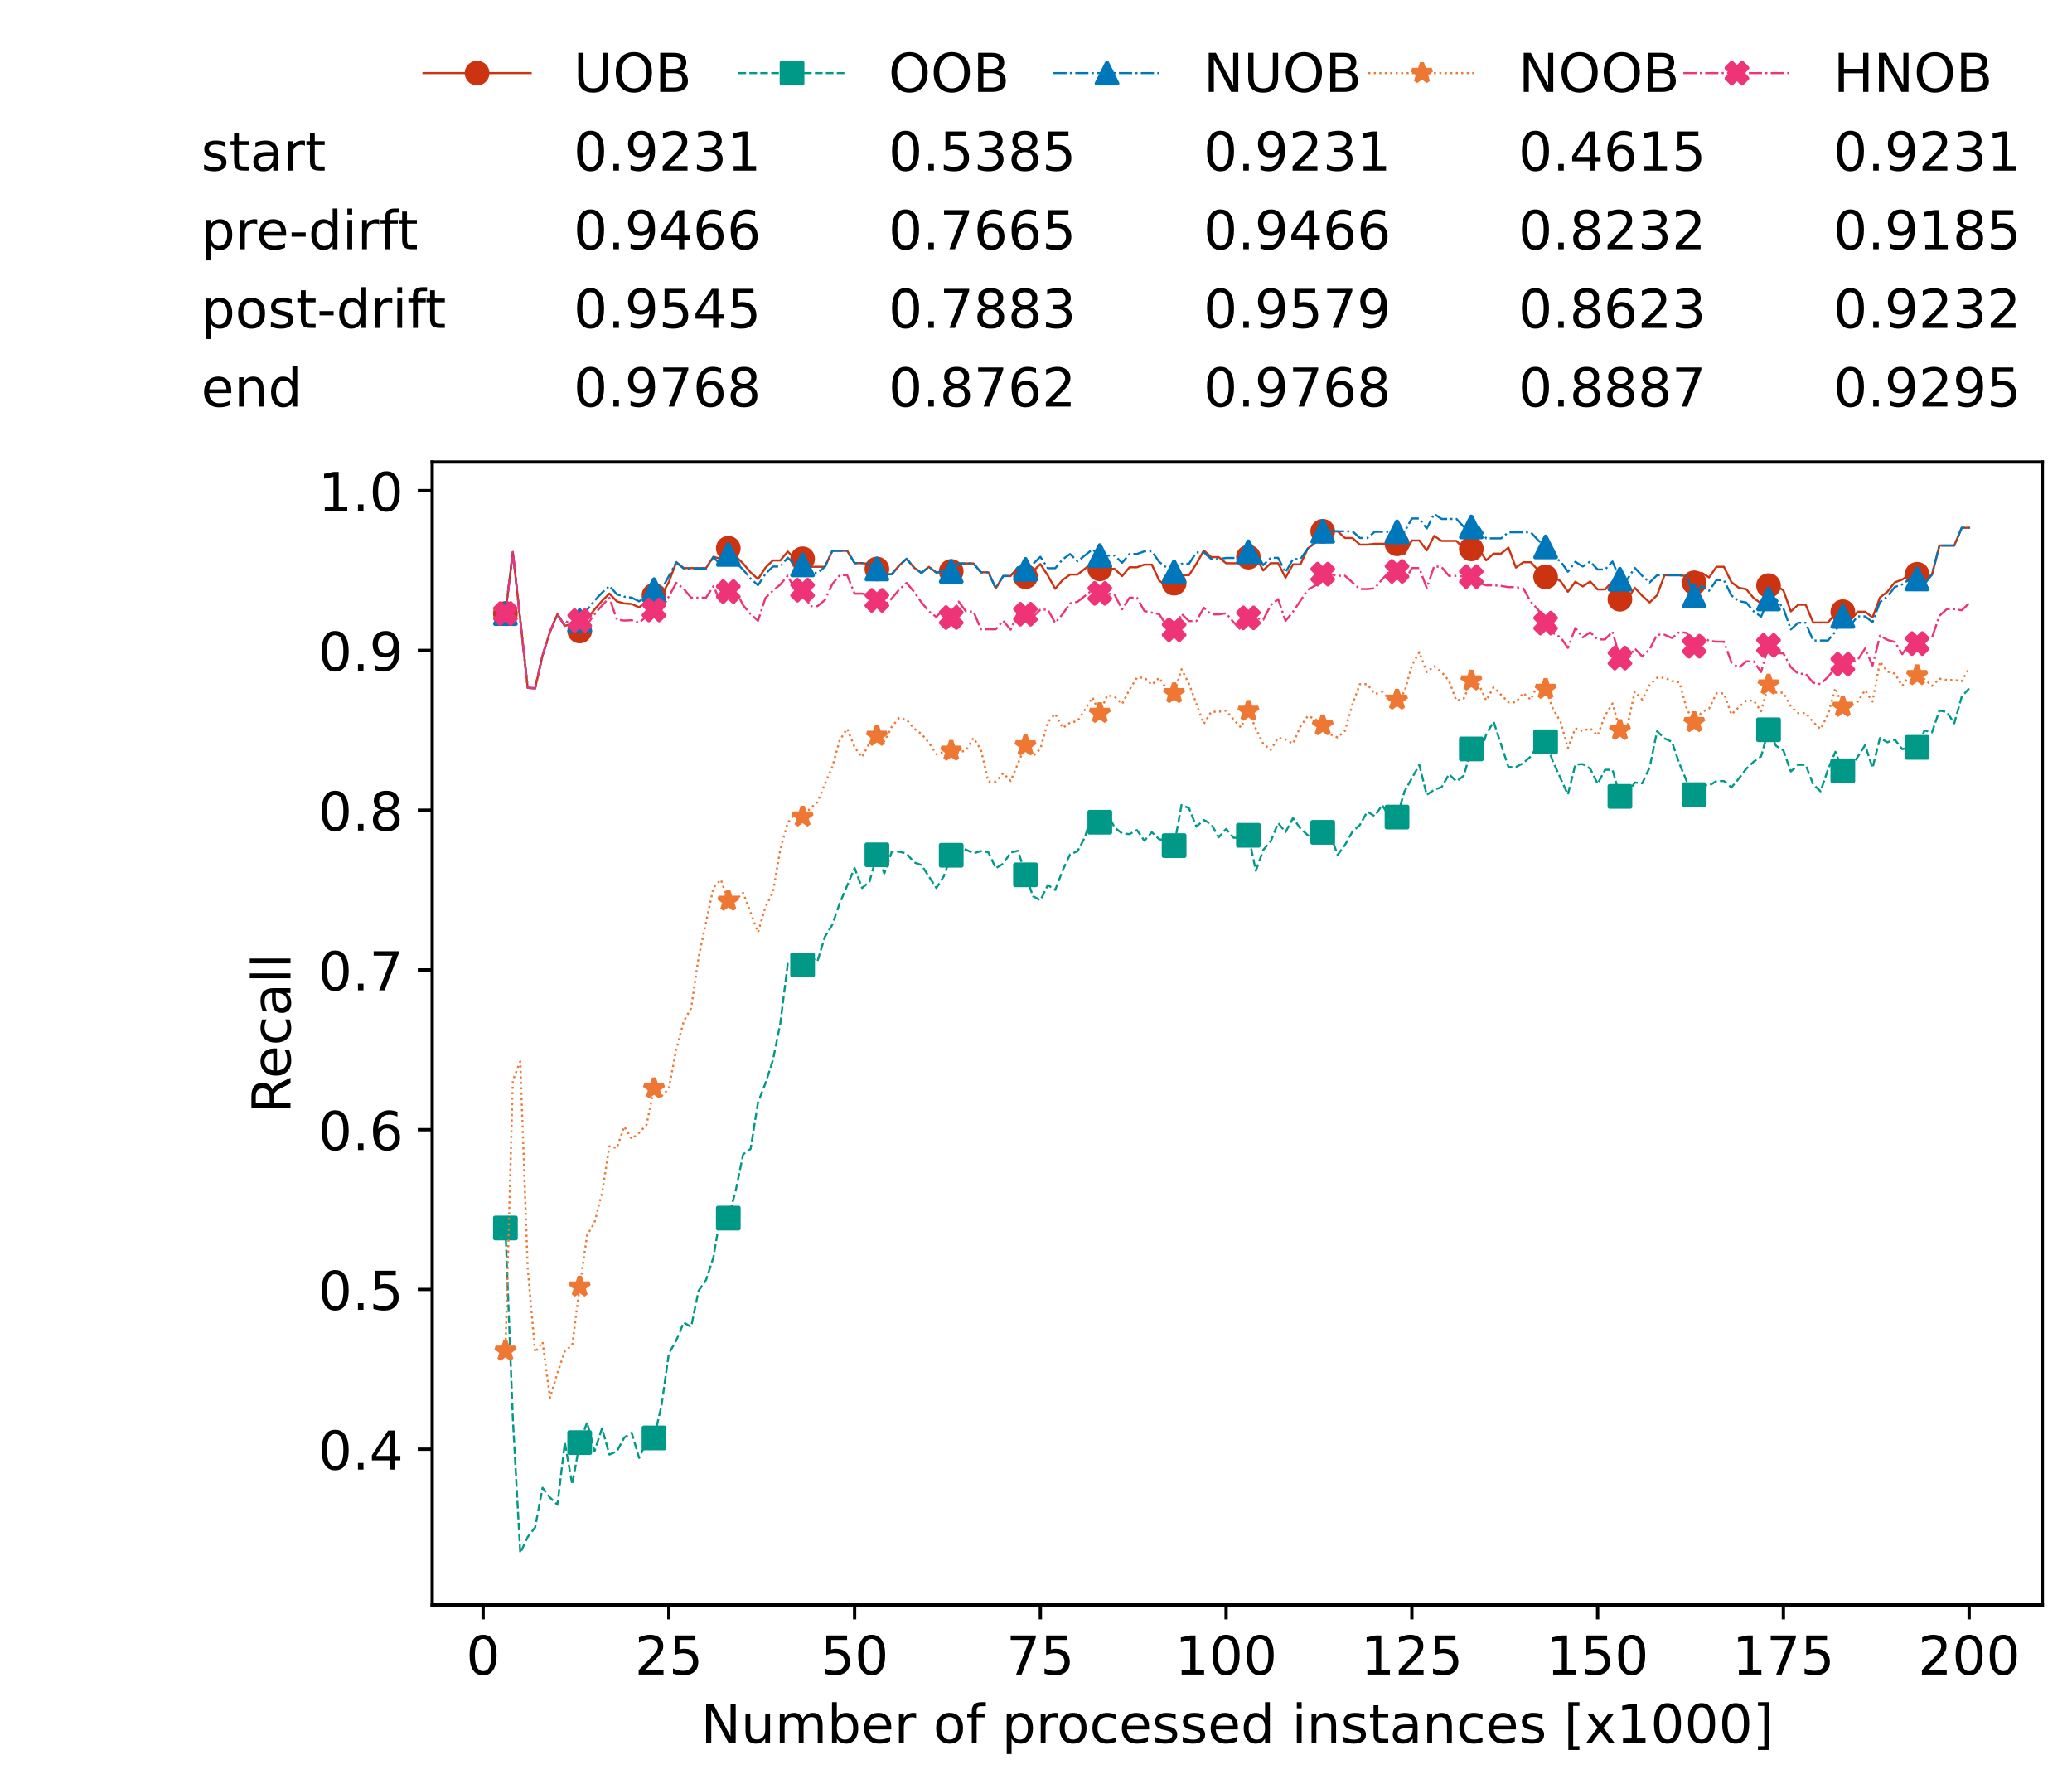 <?xml version="1.0" encoding="utf-8" standalone="no"?>
<!DOCTYPE svg PUBLIC "-//W3C//DTD SVG 1.1//EN"
  "http://www.w3.org/Graphics/SVG/1.1/DTD/svg11.dtd">
<!-- Created with matplotlib (https://matplotlib.org/) -->
<svg height="432.615pt" version="1.1" viewBox="0 0 502.65 432.615" width="502.65pt" xmlns="http://www.w3.org/2000/svg" xmlns:xlink="http://www.w3.org/1999/xlink">
 <defs>
  <style type="text/css">*{stroke-linecap:butt;stroke-linejoin:round;}</style>
 </defs>
 <g id="figure_1">
  <g id="patch_1">
   <path d="M 0 432.615 
L 502.65 432.615 
L 502.65 0 
L 0 0 
z
" style="fill:#ffffff;"/>
  </g>
  <g id="axes_1">
   <g id="patch_2">
    <path d="M 104.85 389.252 
L 495.45 389.252 
L 495.45 112.052 
L 104.85 112.052 
z
" style="fill:#ffffff;"/>
   </g>
   <g id="matplotlib.axis_1">
    <g id="xtick_1">
     <g id="line2d_1">
      <defs>
       <path d="M 0 0 
L 0 3.5 
" id="m308f41767d" style="stroke:#000000;stroke-width:0.8;"/>
      </defs>
      <g>
       <use style="stroke:#000000;stroke-width:0.8;" x="117.197" xlink:href="#m308f41767d" y="389.252"/>
      </g>
     </g>
     <g id="text_1">
      <!-- 0 -->
      <g transform="translate(113.061 406.13)scale(0.13 -0.13)">
       <defs>
        <path d="M 31.781 66.406 
Q 24.172 66.406 20.328 58.906 
Q 16.5 51.422 16.5 36.375 
Q 16.5 21.391 20.328 13.891 
Q 24.172 6.391 31.781 6.391 
Q 39.453 6.391 43.281 13.891 
Q 47.125 21.391 47.125 36.375 
Q 47.125 51.422 43.281 58.906 
Q 39.453 66.406 31.781 66.406 
z
M 31.781 74.219 
Q 44.047 74.219 50.516 64.516 
Q 56.984 54.828 56.984 36.375 
Q 56.984 17.969 50.516 8.266 
Q 44.047 -1.422 31.781 -1.422 
Q 19.531 -1.422 13.062 8.266 
Q 6.594 17.969 6.594 36.375 
Q 6.594 54.828 13.062 64.516 
Q 19.531 74.219 31.781 74.219 
z
" id="DejaVuSans-48"/>
       </defs>
       <use xlink:href="#DejaVuSans-48"/>
      </g>
     </g>
    </g>
    <g id="xtick_2">
     <g id="line2d_2">
      <g>
       <use style="stroke:#000000;stroke-width:0.8;" x="162.259" xlink:href="#m308f41767d" y="389.252"/>
      </g>
     </g>
     <g id="text_2">
      <!-- 25 -->
      <g transform="translate(153.988 406.13)scale(0.13 -0.13)">
       <defs>
        <path d="M 19.188 8.297 
L 53.609 8.297 
L 53.609 0 
L 7.328 0 
L 7.328 8.297 
Q 12.938 14.109 22.625 23.891 
Q 32.328 33.688 34.812 36.531 
Q 39.547 41.844 41.422 45.531 
Q 43.312 49.219 43.312 52.781 
Q 43.312 58.594 39.234 62.25 
Q 35.156 65.922 28.609 65.922 
Q 23.969 65.922 18.812 64.312 
Q 13.672 62.703 7.812 59.422 
L 7.812 69.391 
Q 13.766 71.781 18.938 73 
Q 24.125 74.219 28.422 74.219 
Q 39.75 74.219 46.484 68.547 
Q 53.219 62.891 53.219 53.422 
Q 53.219 48.922 51.531 44.891 
Q 49.859 40.875 45.406 35.406 
Q 44.188 33.984 37.641 27.219 
Q 31.109 20.453 19.188 8.297 
z
" id="DejaVuSans-50"/>
        <path d="M 10.797 72.906 
L 49.516 72.906 
L 49.516 64.594 
L 19.828 64.594 
L 19.828 46.734 
Q 21.969 47.469 24.109 47.828 
Q 26.266 48.188 28.422 48.188 
Q 40.625 48.188 47.75 41.5 
Q 54.891 34.812 54.891 23.391 
Q 54.891 11.625 47.562 5.094 
Q 40.234 -1.422 26.906 -1.422 
Q 22.312 -1.422 17.547 -0.641 
Q 12.797 0.141 7.719 1.703 
L 7.719 11.625 
Q 12.109 9.234 16.797 8.062 
Q 21.484 6.891 26.703 6.891 
Q 35.156 6.891 40.078 11.328 
Q 45.016 15.766 45.016 23.391 
Q 45.016 31 40.078 35.438 
Q 35.156 39.891 26.703 39.891 
Q 22.75 39.891 18.812 39.016 
Q 14.891 38.141 10.797 36.281 
z
" id="DejaVuSans-53"/>
       </defs>
       <use xlink:href="#DejaVuSans-50"/>
       <use x="63.623" xlink:href="#DejaVuSans-53"/>
      </g>
     </g>
    </g>
    <g id="xtick_3">
     <g id="line2d_3">
      <g>
       <use style="stroke:#000000;stroke-width:0.8;" x="207.322" xlink:href="#m308f41767d" y="389.252"/>
      </g>
     </g>
     <g id="text_3">
      <!-- 50 -->
      <g transform="translate(199.05 406.13)scale(0.13 -0.13)">
       <use xlink:href="#DejaVuSans-53"/>
       <use x="63.623" xlink:href="#DejaVuSans-48"/>
      </g>
     </g>
    </g>
    <g id="xtick_4">
     <g id="line2d_4">
      <g>
       <use style="stroke:#000000;stroke-width:0.8;" x="252.384" xlink:href="#m308f41767d" y="389.252"/>
      </g>
     </g>
     <g id="text_4">
      <!-- 75 -->
      <g transform="translate(244.113 406.13)scale(0.13 -0.13)">
       <defs>
        <path d="M 8.203 72.906 
L 55.078 72.906 
L 55.078 68.703 
L 28.609 0 
L 18.312 0 
L 43.219 64.594 
L 8.203 64.594 
z
" id="DejaVuSans-55"/>
       </defs>
       <use xlink:href="#DejaVuSans-55"/>
       <use x="63.623" xlink:href="#DejaVuSans-53"/>
      </g>
     </g>
    </g>
    <g id="xtick_5">
     <g id="line2d_5">
      <g>
       <use style="stroke:#000000;stroke-width:0.8;" x="297.446" xlink:href="#m308f41767d" y="389.252"/>
      </g>
     </g>
     <g id="text_5">
      <!-- 100 -->
      <g transform="translate(285.039 406.13)scale(0.13 -0.13)">
       <defs>
        <path d="M 12.406 8.297 
L 28.516 8.297 
L 28.516 63.922 
L 10.984 60.406 
L 10.984 69.391 
L 28.422 72.906 
L 38.281 72.906 
L 38.281 8.297 
L 54.391 8.297 
L 54.391 0 
L 12.406 0 
z
" id="DejaVuSans-49"/>
       </defs>
       <use xlink:href="#DejaVuSans-49"/>
       <use x="63.623" xlink:href="#DejaVuSans-48"/>
       <use x="127.246" xlink:href="#DejaVuSans-48"/>
      </g>
     </g>
    </g>
    <g id="xtick_6">
     <g id="line2d_6">
      <g>
       <use style="stroke:#000000;stroke-width:0.8;" x="342.509" xlink:href="#m308f41767d" y="389.252"/>
      </g>
     </g>
     <g id="text_6">
      <!-- 125 -->
      <g transform="translate(330.102 406.13)scale(0.13 -0.13)">
       <use xlink:href="#DejaVuSans-49"/>
       <use x="63.623" xlink:href="#DejaVuSans-50"/>
       <use x="127.246" xlink:href="#DejaVuSans-53"/>
      </g>
     </g>
    </g>
    <g id="xtick_7">
     <g id="line2d_7">
      <g>
       <use style="stroke:#000000;stroke-width:0.8;" x="387.571" xlink:href="#m308f41767d" y="389.252"/>
      </g>
     </g>
     <g id="text_7">
      <!-- 150 -->
      <g transform="translate(375.164 406.13)scale(0.13 -0.13)">
       <use xlink:href="#DejaVuSans-49"/>
       <use x="63.623" xlink:href="#DejaVuSans-53"/>
       <use x="127.246" xlink:href="#DejaVuSans-48"/>
      </g>
     </g>
    </g>
    <g id="xtick_8">
     <g id="line2d_8">
      <g>
       <use style="stroke:#000000;stroke-width:0.8;" x="432.633" xlink:href="#m308f41767d" y="389.252"/>
      </g>
     </g>
     <g id="text_8">
      <!-- 175 -->
      <g transform="translate(420.226 406.13)scale(0.13 -0.13)">
       <use xlink:href="#DejaVuSans-49"/>
       <use x="63.623" xlink:href="#DejaVuSans-55"/>
       <use x="127.246" xlink:href="#DejaVuSans-53"/>
      </g>
     </g>
    </g>
    <g id="xtick_9">
     <g id="line2d_9">
      <g>
       <use style="stroke:#000000;stroke-width:0.8;" x="477.695" xlink:href="#m308f41767d" y="389.252"/>
      </g>
     </g>
     <g id="text_9">
      <!-- 200 -->
      <g transform="translate(465.289 406.13)scale(0.13 -0.13)">
       <use xlink:href="#DejaVuSans-50"/>
       <use x="63.623" xlink:href="#DejaVuSans-48"/>
       <use x="127.246" xlink:href="#DejaVuSans-48"/>
      </g>
     </g>
    </g>
    <g id="text_10">
     <!-- Number of processed instances [x1000] -->
     <g transform="translate(170.025 422.711)scale(0.13 -0.13)">
      <defs>
       <path d="M 9.812 72.906 
L 23.094 72.906 
L 55.422 11.922 
L 55.422 72.906 
L 64.984 72.906 
L 64.984 0 
L 51.703 0 
L 19.391 60.984 
L 19.391 0 
L 9.812 0 
z
" id="DejaVuSans-78"/>
       <path d="M 8.5 21.578 
L 8.5 54.688 
L 17.484 54.688 
L 17.484 21.922 
Q 17.484 14.156 20.5 10.266 
Q 23.531 6.391 29.594 6.391 
Q 36.859 6.391 41.078 11.031 
Q 45.312 15.672 45.312 23.688 
L 45.312 54.688 
L 54.297 54.688 
L 54.297 0 
L 45.312 0 
L 45.312 8.406 
Q 42.047 3.422 37.719 1 
Q 33.406 -1.422 27.688 -1.422 
Q 18.266 -1.422 13.375 4.438 
Q 8.5 10.297 8.5 21.578 
z
M 31.109 56 
z
" id="DejaVuSans-117"/>
       <path d="M 52 44.188 
Q 55.375 50.25 60.062 53.125 
Q 64.75 56 71.094 56 
Q 79.641 56 84.281 50.016 
Q 88.922 44.047 88.922 33.016 
L 88.922 0 
L 79.891 0 
L 79.891 32.719 
Q 79.891 40.578 77.094 44.375 
Q 74.312 48.188 68.609 48.188 
Q 61.625 48.188 57.562 43.547 
Q 53.516 38.922 53.516 30.906 
L 53.516 0 
L 44.484 0 
L 44.484 32.719 
Q 44.484 40.625 41.703 44.406 
Q 38.922 48.188 33.109 48.188 
Q 26.219 48.188 22.156 43.531 
Q 18.109 38.875 18.109 30.906 
L 18.109 0 
L 9.078 0 
L 9.078 54.688 
L 18.109 54.688 
L 18.109 46.188 
Q 21.188 51.219 25.484 53.609 
Q 29.781 56 35.688 56 
Q 41.656 56 45.828 52.969 
Q 50 49.953 52 44.188 
z
" id="DejaVuSans-109"/>
       <path d="M 48.688 27.297 
Q 48.688 37.203 44.609 42.844 
Q 40.531 48.484 33.406 48.484 
Q 26.266 48.484 22.188 42.844 
Q 18.109 37.203 18.109 27.297 
Q 18.109 17.391 22.188 11.75 
Q 26.266 6.109 33.406 6.109 
Q 40.531 6.109 44.609 11.75 
Q 48.688 17.391 48.688 27.297 
z
M 18.109 46.391 
Q 20.953 51.266 25.266 53.625 
Q 29.594 56 35.594 56 
Q 45.562 56 51.781 48.094 
Q 58.016 40.188 58.016 27.297 
Q 58.016 14.406 51.781 6.484 
Q 45.562 -1.422 35.594 -1.422 
Q 29.594 -1.422 25.266 0.953 
Q 20.953 3.328 18.109 8.203 
L 18.109 0 
L 9.078 0 
L 9.078 75.984 
L 18.109 75.984 
z
" id="DejaVuSans-98"/>
       <path d="M 56.203 29.594 
L 56.203 25.203 
L 14.891 25.203 
Q 15.484 15.922 20.484 11.062 
Q 25.484 6.203 34.422 6.203 
Q 39.594 6.203 44.453 7.469 
Q 49.312 8.734 54.109 11.281 
L 54.109 2.781 
Q 49.266 0.734 44.188 -0.344 
Q 39.109 -1.422 33.891 -1.422 
Q 20.797 -1.422 13.156 6.188 
Q 5.516 13.812 5.516 26.812 
Q 5.516 40.234 12.766 48.109 
Q 20.016 56 32.328 56 
Q 43.359 56 49.781 48.891 
Q 56.203 41.797 56.203 29.594 
z
M 47.219 32.234 
Q 47.125 39.594 43.094 43.984 
Q 39.062 48.391 32.422 48.391 
Q 24.906 48.391 20.391 44.141 
Q 15.875 39.891 15.188 32.172 
z
" id="DejaVuSans-101"/>
       <path d="M 41.109 46.297 
Q 39.594 47.172 37.812 47.578 
Q 36.031 48 33.891 48 
Q 26.266 48 22.188 43.047 
Q 18.109 38.094 18.109 28.812 
L 18.109 0 
L 9.078 0 
L 9.078 54.688 
L 18.109 54.688 
L 18.109 46.188 
Q 20.953 51.172 25.484 53.578 
Q 30.031 56 36.531 56 
Q 37.453 56 38.578 55.875 
Q 39.703 55.766 41.062 55.516 
z
" id="DejaVuSans-114"/>
       <path id="DejaVuSans-32"/>
       <path d="M 30.609 48.391 
Q 23.391 48.391 19.188 42.75 
Q 14.984 37.109 14.984 27.297 
Q 14.984 17.484 19.156 11.844 
Q 23.344 6.203 30.609 6.203 
Q 37.797 6.203 41.984 11.859 
Q 46.188 17.531 46.188 27.297 
Q 46.188 37.016 41.984 42.703 
Q 37.797 48.391 30.609 48.391 
z
M 30.609 56 
Q 42.328 56 49.016 48.375 
Q 55.719 40.766 55.719 27.297 
Q 55.719 13.875 49.016 6.219 
Q 42.328 -1.422 30.609 -1.422 
Q 18.844 -1.422 12.172 6.219 
Q 5.516 13.875 5.516 27.297 
Q 5.516 40.766 12.172 48.375 
Q 18.844 56 30.609 56 
z
" id="DejaVuSans-111"/>
       <path d="M 37.109 75.984 
L 37.109 68.5 
L 28.516 68.5 
Q 23.688 68.5 21.797 66.547 
Q 19.922 64.594 19.922 59.516 
L 19.922 54.688 
L 34.719 54.688 
L 34.719 47.703 
L 19.922 47.703 
L 19.922 0 
L 10.891 0 
L 10.891 47.703 
L 2.297 47.703 
L 2.297 54.688 
L 10.891 54.688 
L 10.891 58.5 
Q 10.891 67.625 15.141 71.797 
Q 19.391 75.984 28.609 75.984 
z
" id="DejaVuSans-102"/>
       <path d="M 18.109 8.203 
L 18.109 -20.797 
L 9.078 -20.797 
L 9.078 54.688 
L 18.109 54.688 
L 18.109 46.391 
Q 20.953 51.266 25.266 53.625 
Q 29.594 56 35.594 56 
Q 45.562 56 51.781 48.094 
Q 58.016 40.188 58.016 27.297 
Q 58.016 14.406 51.781 6.484 
Q 45.562 -1.422 35.594 -1.422 
Q 29.594 -1.422 25.266 0.953 
Q 20.953 3.328 18.109 8.203 
z
M 48.688 27.297 
Q 48.688 37.203 44.609 42.844 
Q 40.531 48.484 33.406 48.484 
Q 26.266 48.484 22.188 42.844 
Q 18.109 37.203 18.109 27.297 
Q 18.109 17.391 22.188 11.75 
Q 26.266 6.109 33.406 6.109 
Q 40.531 6.109 44.609 11.75 
Q 48.688 17.391 48.688 27.297 
z
" id="DejaVuSans-112"/>
       <path d="M 48.781 52.594 
L 48.781 44.188 
Q 44.969 46.297 41.141 47.344 
Q 37.312 48.391 33.406 48.391 
Q 24.656 48.391 19.812 42.844 
Q 14.984 37.312 14.984 27.297 
Q 14.984 17.281 19.812 11.734 
Q 24.656 6.203 33.406 6.203 
Q 37.312 6.203 41.141 7.25 
Q 44.969 8.297 48.781 10.406 
L 48.781 2.094 
Q 45.016 0.344 40.984 -0.531 
Q 36.969 -1.422 32.422 -1.422 
Q 20.062 -1.422 12.781 6.344 
Q 5.516 14.109 5.516 27.297 
Q 5.516 40.672 12.859 48.328 
Q 20.219 56 33.016 56 
Q 37.156 56 41.109 55.141 
Q 45.062 54.297 48.781 52.594 
z
" id="DejaVuSans-99"/>
       <path d="M 44.281 53.078 
L 44.281 44.578 
Q 40.484 46.531 36.375 47.5 
Q 32.281 48.484 27.875 48.484 
Q 21.188 48.484 17.844 46.438 
Q 14.5 44.391 14.5 40.281 
Q 14.5 37.156 16.891 35.375 
Q 19.281 33.594 26.516 31.984 
L 29.594 31.297 
Q 39.156 29.25 43.188 25.516 
Q 47.219 21.781 47.219 15.094 
Q 47.219 7.469 41.188 3.016 
Q 35.156 -1.422 24.609 -1.422 
Q 20.219 -1.422 15.453 -0.562 
Q 10.688 0.297 5.422 2 
L 5.422 11.281 
Q 10.406 8.688 15.234 7.391 
Q 20.062 6.109 24.812 6.109 
Q 31.156 6.109 34.562 8.281 
Q 37.984 10.453 37.984 14.406 
Q 37.984 18.062 35.516 20.016 
Q 33.062 21.969 24.703 23.781 
L 21.578 24.516 
Q 13.234 26.266 9.516 29.906 
Q 5.812 33.547 5.812 39.891 
Q 5.812 47.609 11.281 51.797 
Q 16.75 56 26.812 56 
Q 31.781 56 36.172 55.266 
Q 40.578 54.547 44.281 53.078 
z
" id="DejaVuSans-115"/>
       <path d="M 45.406 46.391 
L 45.406 75.984 
L 54.391 75.984 
L 54.391 0 
L 45.406 0 
L 45.406 8.203 
Q 42.578 3.328 38.25 0.953 
Q 33.938 -1.422 27.875 -1.422 
Q 17.969 -1.422 11.734 6.484 
Q 5.516 14.406 5.516 27.297 
Q 5.516 40.188 11.734 48.094 
Q 17.969 56 27.875 56 
Q 33.938 56 38.25 53.625 
Q 42.578 51.266 45.406 46.391 
z
M 14.797 27.297 
Q 14.797 17.391 18.875 11.75 
Q 22.953 6.109 30.078 6.109 
Q 37.203 6.109 41.297 11.75 
Q 45.406 17.391 45.406 27.297 
Q 45.406 37.203 41.297 42.844 
Q 37.203 48.484 30.078 48.484 
Q 22.953 48.484 18.875 42.844 
Q 14.797 37.203 14.797 27.297 
z
" id="DejaVuSans-100"/>
       <path d="M 9.422 54.688 
L 18.406 54.688 
L 18.406 0 
L 9.422 0 
z
M 9.422 75.984 
L 18.406 75.984 
L 18.406 64.594 
L 9.422 64.594 
z
" id="DejaVuSans-105"/>
       <path d="M 54.891 33.016 
L 54.891 0 
L 45.906 0 
L 45.906 32.719 
Q 45.906 40.484 42.875 44.328 
Q 39.844 48.188 33.797 48.188 
Q 26.516 48.188 22.312 43.547 
Q 18.109 38.922 18.109 30.906 
L 18.109 0 
L 9.078 0 
L 9.078 54.688 
L 18.109 54.688 
L 18.109 46.188 
Q 21.344 51.125 25.703 53.562 
Q 30.078 56 35.797 56 
Q 45.219 56 50.047 50.172 
Q 54.891 44.344 54.891 33.016 
z
" id="DejaVuSans-110"/>
       <path d="M 18.312 70.219 
L 18.312 54.688 
L 36.812 54.688 
L 36.812 47.703 
L 18.312 47.703 
L 18.312 18.016 
Q 18.312 11.328 20.141 9.422 
Q 21.969 7.516 27.594 7.516 
L 36.812 7.516 
L 36.812 0 
L 27.594 0 
Q 17.188 0 13.234 3.875 
Q 9.281 7.766 9.281 18.016 
L 9.281 47.703 
L 2.688 47.703 
L 2.688 54.688 
L 9.281 54.688 
L 9.281 70.219 
z
" id="DejaVuSans-116"/>
       <path d="M 34.281 27.484 
Q 23.391 27.484 19.188 25 
Q 14.984 22.516 14.984 16.5 
Q 14.984 11.719 18.141 8.906 
Q 21.297 6.109 26.703 6.109 
Q 34.188 6.109 38.703 11.406 
Q 43.219 16.703 43.219 25.484 
L 43.219 27.484 
z
M 52.203 31.203 
L 52.203 0 
L 43.219 0 
L 43.219 8.297 
Q 40.141 3.328 35.547 0.953 
Q 30.953 -1.422 24.312 -1.422 
Q 15.922 -1.422 10.953 3.297 
Q 6 8.016 6 15.922 
Q 6 25.141 12.172 29.828 
Q 18.359 34.516 30.609 34.516 
L 43.219 34.516 
L 43.219 35.406 
Q 43.219 41.609 39.141 45 
Q 35.062 48.391 27.688 48.391 
Q 23 48.391 18.547 47.266 
Q 14.109 46.141 10.016 43.891 
L 10.016 52.203 
Q 14.938 54.109 19.578 55.047 
Q 24.219 56 28.609 56 
Q 40.484 56 46.344 49.844 
Q 52.203 43.703 52.203 31.203 
z
" id="DejaVuSans-97"/>
       <path d="M 8.594 75.984 
L 29.297 75.984 
L 29.297 69 
L 17.578 69 
L 17.578 -6.203 
L 29.297 -6.203 
L 29.297 -13.188 
L 8.594 -13.188 
z
" id="DejaVuSans-91"/>
       <path d="M 54.891 54.688 
L 35.109 28.078 
L 55.906 0 
L 45.312 0 
L 29.391 21.484 
L 13.484 0 
L 2.875 0 
L 24.125 28.609 
L 4.688 54.688 
L 15.281 54.688 
L 29.781 35.203 
L 44.281 54.688 
z
" id="DejaVuSans-120"/>
       <path d="M 30.422 75.984 
L 30.422 -13.188 
L 9.719 -13.188 
L 9.719 -6.203 
L 21.391 -6.203 
L 21.391 69 
L 9.719 69 
L 9.719 75.984 
z
" id="DejaVuSans-93"/>
      </defs>
      <use xlink:href="#DejaVuSans-78"/>
      <use x="74.805" xlink:href="#DejaVuSans-117"/>
      <use x="138.184" xlink:href="#DejaVuSans-109"/>
      <use x="235.596" xlink:href="#DejaVuSans-98"/>
      <use x="299.072" xlink:href="#DejaVuSans-101"/>
      <use x="360.596" xlink:href="#DejaVuSans-114"/>
      <use x="401.709" xlink:href="#DejaVuSans-32"/>
      <use x="433.496" xlink:href="#DejaVuSans-111"/>
      <use x="494.678" xlink:href="#DejaVuSans-102"/>
      <use x="529.883" xlink:href="#DejaVuSans-32"/>
      <use x="561.67" xlink:href="#DejaVuSans-112"/>
      <use x="625.146" xlink:href="#DejaVuSans-114"/>
      <use x="664.01" xlink:href="#DejaVuSans-111"/>
      <use x="725.191" xlink:href="#DejaVuSans-99"/>
      <use x="780.172" xlink:href="#DejaVuSans-101"/>
      <use x="841.695" xlink:href="#DejaVuSans-115"/>
      <use x="893.795" xlink:href="#DejaVuSans-115"/>
      <use x="945.895" xlink:href="#DejaVuSans-101"/>
      <use x="1007.418" xlink:href="#DejaVuSans-100"/>
      <use x="1070.895" xlink:href="#DejaVuSans-32"/>
      <use x="1102.682" xlink:href="#DejaVuSans-105"/>
      <use x="1130.465" xlink:href="#DejaVuSans-110"/>
      <use x="1193.844" xlink:href="#DejaVuSans-115"/>
      <use x="1245.943" xlink:href="#DejaVuSans-116"/>
      <use x="1285.152" xlink:href="#DejaVuSans-97"/>
      <use x="1346.432" xlink:href="#DejaVuSans-110"/>
      <use x="1409.811" xlink:href="#DejaVuSans-99"/>
      <use x="1464.791" xlink:href="#DejaVuSans-101"/>
      <use x="1526.314" xlink:href="#DejaVuSans-115"/>
      <use x="1578.414" xlink:href="#DejaVuSans-32"/>
      <use x="1610.201" xlink:href="#DejaVuSans-91"/>
      <use x="1649.215" xlink:href="#DejaVuSans-120"/>
      <use x="1708.395" xlink:href="#DejaVuSans-49"/>
      <use x="1772.018" xlink:href="#DejaVuSans-48"/>
      <use x="1835.641" xlink:href="#DejaVuSans-48"/>
      <use x="1899.264" xlink:href="#DejaVuSans-48"/>
      <use x="1962.887" xlink:href="#DejaVuSans-93"/>
     </g>
    </g>
   </g>
   <g id="matplotlib.axis_2">
    <g id="ytick_1">
     <g id="line2d_10">
      <defs>
       <path d="M 0 0 
L -3.5 0 
" id="m031b3a1ca2" style="stroke:#000000;stroke-width:0.8;"/>
      </defs>
      <g>
       <use style="stroke:#000000;stroke-width:0.8;" x="104.85" xlink:href="#m031b3a1ca2" y="351.483"/>
      </g>
     </g>
     <g id="text_11">
      <!-- 0.4 -->
      <g transform="translate(77.176 356.422)scale(0.13 -0.13)">
       <defs>
        <path d="M 10.688 12.406 
L 21 12.406 
L 21 0 
L 10.688 0 
z
" id="DejaVuSans-46"/>
        <path d="M 37.797 64.312 
L 12.891 25.391 
L 37.797 25.391 
z
M 35.203 72.906 
L 47.609 72.906 
L 47.609 25.391 
L 58.016 25.391 
L 58.016 17.188 
L 47.609 17.188 
L 47.609 0 
L 37.797 0 
L 37.797 17.188 
L 4.891 17.188 
L 4.891 26.703 
z
" id="DejaVuSans-52"/>
       </defs>
       <use xlink:href="#DejaVuSans-48"/>
       <use x="63.623" xlink:href="#DejaVuSans-46"/>
       <use x="95.41" xlink:href="#DejaVuSans-52"/>
      </g>
     </g>
    </g>
    <g id="ytick_2">
     <g id="line2d_11">
      <g>
       <use style="stroke:#000000;stroke-width:0.8;" x="104.85" xlink:href="#m031b3a1ca2" y="312.736"/>
      </g>
     </g>
     <g id="text_12">
      <!-- 0.5 -->
      <g transform="translate(77.176 317.675)scale(0.13 -0.13)">
       <use xlink:href="#DejaVuSans-48"/>
       <use x="63.623" xlink:href="#DejaVuSans-46"/>
       <use x="95.41" xlink:href="#DejaVuSans-53"/>
      </g>
     </g>
    </g>
    <g id="ytick_3">
     <g id="line2d_12">
      <g>
       <use style="stroke:#000000;stroke-width:0.8;" x="104.85" xlink:href="#m031b3a1ca2" y="273.989"/>
      </g>
     </g>
     <g id="text_13">
      <!-- 0.6 -->
      <g transform="translate(77.176 278.928)scale(0.13 -0.13)">
       <defs>
        <path d="M 33.016 40.375 
Q 26.375 40.375 22.484 35.828 
Q 18.609 31.297 18.609 23.391 
Q 18.609 15.531 22.484 10.953 
Q 26.375 6.391 33.016 6.391 
Q 39.656 6.391 43.531 10.953 
Q 47.406 15.531 47.406 23.391 
Q 47.406 31.297 43.531 35.828 
Q 39.656 40.375 33.016 40.375 
z
M 52.594 71.297 
L 52.594 62.312 
Q 48.875 64.062 45.094 64.984 
Q 41.312 65.922 37.594 65.922 
Q 27.828 65.922 22.672 59.328 
Q 17.531 52.734 16.797 39.406 
Q 19.672 43.656 24.016 45.922 
Q 28.375 48.188 33.594 48.188 
Q 44.578 48.188 50.953 41.516 
Q 57.328 34.859 57.328 23.391 
Q 57.328 12.156 50.688 5.359 
Q 44.047 -1.422 33.016 -1.422 
Q 20.359 -1.422 13.672 8.266 
Q 6.984 17.969 6.984 36.375 
Q 6.984 53.656 15.188 63.938 
Q 23.391 74.219 37.203 74.219 
Q 40.922 74.219 44.703 73.484 
Q 48.484 72.75 52.594 71.297 
z
" id="DejaVuSans-54"/>
       </defs>
       <use xlink:href="#DejaVuSans-48"/>
       <use x="63.623" xlink:href="#DejaVuSans-46"/>
       <use x="95.41" xlink:href="#DejaVuSans-54"/>
      </g>
     </g>
    </g>
    <g id="ytick_4">
     <g id="line2d_13">
      <g>
       <use style="stroke:#000000;stroke-width:0.8;" x="104.85" xlink:href="#m031b3a1ca2" y="235.242"/>
      </g>
     </g>
     <g id="text_14">
      <!-- 0.7 -->
      <g transform="translate(77.176 240.181)scale(0.13 -0.13)">
       <use xlink:href="#DejaVuSans-48"/>
       <use x="63.623" xlink:href="#DejaVuSans-46"/>
       <use x="95.41" xlink:href="#DejaVuSans-55"/>
      </g>
     </g>
    </g>
    <g id="ytick_5">
     <g id="line2d_14">
      <g>
       <use style="stroke:#000000;stroke-width:0.8;" x="104.85" xlink:href="#m031b3a1ca2" y="196.495"/>
      </g>
     </g>
     <g id="text_15">
      <!-- 0.8 -->
      <g transform="translate(77.176 201.434)scale(0.13 -0.13)">
       <defs>
        <path d="M 31.781 34.625 
Q 24.75 34.625 20.719 30.859 
Q 16.703 27.094 16.703 20.516 
Q 16.703 13.922 20.719 10.156 
Q 24.75 6.391 31.781 6.391 
Q 38.812 6.391 42.859 10.172 
Q 46.922 13.969 46.922 20.516 
Q 46.922 27.094 42.891 30.859 
Q 38.875 34.625 31.781 34.625 
z
M 21.922 38.812 
Q 15.578 40.375 12.031 44.719 
Q 8.5 49.078 8.5 55.328 
Q 8.5 64.062 14.719 69.141 
Q 20.953 74.219 31.781 74.219 
Q 42.672 74.219 48.875 69.141 
Q 55.078 64.062 55.078 55.328 
Q 55.078 49.078 51.531 44.719 
Q 48 40.375 41.703 38.812 
Q 48.828 37.156 52.797 32.312 
Q 56.781 27.484 56.781 20.516 
Q 56.781 9.906 50.312 4.234 
Q 43.844 -1.422 31.781 -1.422 
Q 19.734 -1.422 13.25 4.234 
Q 6.781 9.906 6.781 20.516 
Q 6.781 27.484 10.781 32.312 
Q 14.797 37.156 21.922 38.812 
z
M 18.312 54.391 
Q 18.312 48.734 21.844 45.562 
Q 25.391 42.391 31.781 42.391 
Q 38.141 42.391 41.719 45.562 
Q 45.312 48.734 45.312 54.391 
Q 45.312 60.062 41.719 63.234 
Q 38.141 66.406 31.781 66.406 
Q 25.391 66.406 21.844 63.234 
Q 18.312 60.062 18.312 54.391 
z
" id="DejaVuSans-56"/>
       </defs>
       <use xlink:href="#DejaVuSans-48"/>
       <use x="63.623" xlink:href="#DejaVuSans-46"/>
       <use x="95.41" xlink:href="#DejaVuSans-56"/>
      </g>
     </g>
    </g>
    <g id="ytick_6">
     <g id="line2d_15">
      <g>
       <use style="stroke:#000000;stroke-width:0.8;" x="104.85" xlink:href="#m031b3a1ca2" y="157.748"/>
      </g>
     </g>
     <g id="text_16">
      <!-- 0.9 -->
      <g transform="translate(77.176 162.687)scale(0.13 -0.13)">
       <defs>
        <path d="M 10.984 1.516 
L 10.984 10.5 
Q 14.703 8.734 18.5 7.812 
Q 22.312 6.891 25.984 6.891 
Q 35.75 6.891 40.891 13.453 
Q 46.047 20.016 46.781 33.406 
Q 43.953 29.203 39.594 26.953 
Q 35.25 24.703 29.984 24.703 
Q 19.047 24.703 12.672 31.312 
Q 6.297 37.938 6.297 49.422 
Q 6.297 60.641 12.938 67.422 
Q 19.578 74.219 30.609 74.219 
Q 43.266 74.219 49.922 64.516 
Q 56.594 54.828 56.594 36.375 
Q 56.594 19.141 48.406 8.859 
Q 40.234 -1.422 26.422 -1.422 
Q 22.703 -1.422 18.891 -0.688 
Q 15.094 0.047 10.984 1.516 
z
M 30.609 32.422 
Q 37.25 32.422 41.125 36.953 
Q 45.016 41.5 45.016 49.422 
Q 45.016 57.281 41.125 61.844 
Q 37.25 66.406 30.609 66.406 
Q 23.969 66.406 20.094 61.844 
Q 16.219 57.281 16.219 49.422 
Q 16.219 41.5 20.094 36.953 
Q 23.969 32.422 30.609 32.422 
z
" id="DejaVuSans-57"/>
       </defs>
       <use xlink:href="#DejaVuSans-48"/>
       <use x="63.623" xlink:href="#DejaVuSans-46"/>
       <use x="95.41" xlink:href="#DejaVuSans-57"/>
      </g>
     </g>
    </g>
    <g id="ytick_7">
     <g id="line2d_16">
      <g>
       <use style="stroke:#000000;stroke-width:0.8;" x="104.85" xlink:href="#m031b3a1ca2" y="119.001"/>
      </g>
     </g>
     <g id="text_17">
      <!-- 1.0 -->
      <g transform="translate(77.176 123.94)scale(0.13 -0.13)">
       <use xlink:href="#DejaVuSans-49"/>
       <use x="63.623" xlink:href="#DejaVuSans-46"/>
       <use x="95.41" xlink:href="#DejaVuSans-48"/>
      </g>
     </g>
    </g>
    <g id="text_18">
     <!-- Recall -->
     <g transform="translate(70.472 270.044)rotate(-90)scale(0.13 -0.13)">
      <defs>
       <path d="M 44.391 34.188 
Q 47.562 33.109 50.562 29.594 
Q 53.562 26.078 56.594 19.922 
L 66.609 0 
L 56 0 
L 46.688 18.703 
Q 43.062 26.031 39.672 28.422 
Q 36.281 30.812 30.422 30.812 
L 19.672 30.812 
L 19.672 0 
L 9.812 0 
L 9.812 72.906 
L 32.078 72.906 
Q 44.578 72.906 50.734 67.672 
Q 56.891 62.453 56.891 51.906 
Q 56.891 45.016 53.688 40.469 
Q 50.484 35.938 44.391 34.188 
z
M 19.672 64.797 
L 19.672 38.922 
L 32.078 38.922 
Q 39.203 38.922 42.844 42.219 
Q 46.484 45.516 46.484 51.906 
Q 46.484 58.297 42.844 61.547 
Q 39.203 64.797 32.078 64.797 
z
" id="DejaVuSans-82"/>
       <path d="M 9.422 75.984 
L 18.406 75.984 
L 18.406 0 
L 9.422 0 
z
" id="DejaVuSans-108"/>
      </defs>
      <use xlink:href="#DejaVuSans-82"/>
      <use x="64.982" xlink:href="#DejaVuSans-101"/>
      <use x="126.506" xlink:href="#DejaVuSans-99"/>
      <use x="181.486" xlink:href="#DejaVuSans-97"/>
      <use x="242.766" xlink:href="#DejaVuSans-108"/>
      <use x="270.549" xlink:href="#DejaVuSans-108"/>
     </g>
    </g>
   </g>
   <g id="line2d_17"/>
   <g id="line2d_18"/>
   <g id="line2d_19"/>
   <g id="line2d_20"/>
   <g id="line2d_21"/>
   <g id="line2d_22">
    <path clip-path="url(#pf425ae64d2)" d="M 122.605 148.807 
L 124.407 133.904 
L 128.012 166.814 
L 129.815 166.938 
L 131.617 158.949 
L 133.419 153.242 
L 135.222 148.962 
L 137.024 151.783 
L 138.827 151.273 
L 140.629 153.035 
L 142.432 150.199 
L 144.234 147.799 
L 146.037 145.742 
L 147.839 143.96 
L 149.642 145.859 
L 151.444 146.351 
L 153.247 146.488 
L 155.049 147.307 
L 158.654 144.402 
L 160.457 144.402 
L 162.259 141.173 
L 164.062 136.329 
L 165.864 137.782 
L 171.272 137.782 
L 173.074 135.015 
L 174.877 135.568 
L 176.679 132.985 
L 178.482 134.922 
L 180.284 136.684 
L 182.087 138.836 
L 183.889 140.451 
L 185.692 137.683 
L 187.494 135.922 
L 189.297 135.922 
L 191.099 133.769 
L 192.902 135.53 
L 194.704 135.53 
L 196.507 137.468 
L 200.112 137.468 
L 201.914 133.593 
L 205.519 133.593 
L 207.322 136.574 
L 209.124 136.574 
L 210.927 136.789 
L 214.532 139.291 
L 216.334 139.291 
L 218.137 137.139 
L 219.939 135.524 
L 221.742 137.677 
L 223.544 138.968 
L 225.347 137.478 
L 227.149 138.862 
L 228.952 138.591 
L 230.754 138.591 
L 232.557 136.654 
L 236.162 136.654 
L 237.964 138.806 
L 239.767 138.806 
L 241.569 142.681 
L 243.372 139.7 
L 245.174 139.7 
L 246.976 137.548 
L 248.779 139.859 
L 250.581 138.568 
L 252.384 136.807 
L 254.186 139.574 
L 255.989 142.803 
L 257.791 140.651 
L 259.594 139.359 
L 261.396 139.359 
L 265.001 136.485 
L 266.804 137.975 
L 270.409 137.975 
L 272.211 139.736 
L 274.014 137.584 
L 275.816 137.584 
L 277.619 136.938 
L 279.421 136.938 
L 281.224 140.813 
L 283.026 142.196 
L 284.829 141.442 
L 286.631 139.504 
L 288.434 139.504 
L 290.236 136.737 
L 292.039 133.508 
L 293.841 135.122 
L 295.644 135.122 
L 297.446 136.612 
L 301.051 136.612 
L 302.854 135.122 
L 304.656 135.122 
L 306.459 138.351 
L 308.261 136.59 
L 310.064 136.59 
L 311.866 140.112 
L 313.669 136.883 
L 315.471 136.883 
L 317.274 133.009 
L 319.076 131.625 
L 320.879 128.857 
L 324.484 128.857 
L 326.286 130.472 
L 328.089 130.472 
L 329.891 132.086 
L 331.694 132.086 
L 333.496 131.888 
L 338.904 131.888 
L 340.706 134.309 
L 342.509 131.08 
L 344.311 131.08 
L 346.114 133.502 
L 347.916 129.98 
L 349.719 131.19 
L 353.324 131.19 
L 355.126 133.128 
L 358.731 133.128 
L 360.533 135.895 
L 362.336 134.281 
L 364.138 134.281 
L 365.941 132.813 
L 367.743 137.657 
L 369.546 136.365 
L 371.348 136.365 
L 373.151 138.302 
L 374.953 139.917 
L 376.756 139.917 
L 378.558 140.936 
L 380.361 143.52 
L 382.163 141.098 
L 383.966 142.238 
L 385.768 141.027 
L 387.571 142.964 
L 389.373 142.964 
L 391.176 141.027 
L 392.978 145.332 
L 394.781 145.332 
L 396.583 142.564 
L 398.386 144.502 
L 400.188 146.116 
L 401.991 144.355 
L 403.793 139.511 
L 407.398 139.511 
L 409.201 139.727 
L 411.003 141.341 
L 412.806 138.92 
L 414.608 140.052 
L 416.411 137.469 
L 418.213 137.469 
L 420.016 141.173 
L 421.818 142.557 
L 423.621 142.899 
L 425.423 145.051 
L 427.226 146.343 
L 429.028 142.038 
L 430.831 142.038 
L 432.633 143.177 
L 434.436 148.285 
L 436.238 146.67 
L 438.041 146.67 
L 439.843 150.976 
L 443.448 150.976 
L 445.251 148.823 
L 447.053 148.362 
L 448.856 150.514 
L 450.658 148.362 
L 452.461 148.362 
L 454.263 149.746 
L 456.066 144.902 
L 457.868 143.518 
L 459.671 141.239 
L 461.473 140.577 
L 463.276 139.285 
L 465.078 139.285 
L 466.881 140.496 
L 468.683 139.357 
L 470.485 132.312 
L 474.09 132.312 
L 475.893 128.006 
L 477.695 128.006 
L 477.695 128.006 
" style="fill:none;stroke:#cc3311;stroke-linecap:square;stroke-width:0.5;"/>
    <defs>
     <path d="M 0 2.5 
C 0.663 2.5 1.299 2.237 1.768 1.768 
C 2.237 1.299 2.5 0.663 2.5 0 
C 2.5 -0.663 2.237 -1.299 1.768 -1.768 
C 1.299 -2.237 0.663 -2.5 0 -2.5 
C -0.663 -2.5 -1.299 -2.237 -1.768 -1.768 
C -2.237 -1.299 -2.5 -0.663 -2.5 0 
C -2.5 0.663 -2.237 1.299 -1.768 1.768 
C -1.299 2.237 -0.663 2.5 0 2.5 
z
" id="mfeea0b4284" style="stroke:#cc3311;"/>
    </defs>
    <g clip-path="url(#pf425ae64d2)">
     <use style="fill:#cc3311;stroke:#cc3311;" x="122.605" xlink:href="#mfeea0b4284" y="148.807"/>
     <use style="fill:#cc3311;stroke:#cc3311;" x="140.629" xlink:href="#mfeea0b4284" y="153.035"/>
     <use style="fill:#cc3311;stroke:#cc3311;" x="158.654" xlink:href="#mfeea0b4284" y="144.402"/>
     <use style="fill:#cc3311;stroke:#cc3311;" x="176.679" xlink:href="#mfeea0b4284" y="132.985"/>
     <use style="fill:#cc3311;stroke:#cc3311;" x="194.704" xlink:href="#mfeea0b4284" y="135.53"/>
     <use style="fill:#cc3311;stroke:#cc3311;" x="212.729" xlink:href="#mfeea0b4284" y="138"/>
     <use style="fill:#cc3311;stroke:#cc3311;" x="230.754" xlink:href="#mfeea0b4284" y="138.591"/>
     <use style="fill:#cc3311;stroke:#cc3311;" x="248.779" xlink:href="#mfeea0b4284" y="139.859"/>
     <use style="fill:#cc3311;stroke:#cc3311;" x="266.804" xlink:href="#mfeea0b4284" y="137.975"/>
     <use style="fill:#cc3311;stroke:#cc3311;" x="284.829" xlink:href="#mfeea0b4284" y="141.442"/>
     <use style="fill:#cc3311;stroke:#cc3311;" x="302.854" xlink:href="#mfeea0b4284" y="135.122"/>
     <use style="fill:#cc3311;stroke:#cc3311;" x="320.879" xlink:href="#mfeea0b4284" y="128.857"/>
     <use style="fill:#cc3311;stroke:#cc3311;" x="338.904" xlink:href="#mfeea0b4284" y="131.888"/>
     <use style="fill:#cc3311;stroke:#cc3311;" x="356.928" xlink:href="#mfeea0b4284" y="133.128"/>
     <use style="fill:#cc3311;stroke:#cc3311;" x="374.953" xlink:href="#mfeea0b4284" y="139.917"/>
     <use style="fill:#cc3311;stroke:#cc3311;" x="392.978" xlink:href="#mfeea0b4284" y="145.332"/>
     <use style="fill:#cc3311;stroke:#cc3311;" x="411.003" xlink:href="#mfeea0b4284" y="141.341"/>
     <use style="fill:#cc3311;stroke:#cc3311;" x="429.028" xlink:href="#mfeea0b4284" y="142.038"/>
     <use style="fill:#cc3311;stroke:#cc3311;" x="447.053" xlink:href="#mfeea0b4284" y="148.362"/>
     <use style="fill:#cc3311;stroke:#cc3311;" x="465.078" xlink:href="#mfeea0b4284" y="139.285"/>
    </g>
   </g>
   <g id="line2d_23"/>
   <g id="line2d_24"/>
   <g id="line2d_25"/>
   <g id="line2d_26"/>
   <g id="line2d_27">
    <path clip-path="url(#pf425ae64d2)" d="M 122.605 297.833 
L 124.407 344.032 
L 126.21 376.652 
L 128.012 372.781 
L 129.815 370.459 
L 131.617 360.838 
L 133.419 363.192 
L 135.222 364.957 
L 137.024 349.93 
L 138.827 360.048 
L 140.629 349.876 
L 142.432 344.988 
L 144.234 351.99 
L 146.037 346.419 
L 147.839 352.784 
L 149.642 352.01 
L 151.444 348.664 
L 153.247 347.496 
L 155.049 353.597 
L 156.852 349.617 
L 158.654 348.747 
L 160.457 340.998 
L 162.259 328.272 
L 164.062 325.106 
L 165.864 320.747 
L 167.667 321.823 
L 169.469 313.059 
L 171.272 310.476 
L 173.074 304.94 
L 174.877 294.146 
L 176.679 295.438 
L 178.482 288.765 
L 180.284 279.959 
L 182.087 278.667 
L 183.889 267.366 
L 185.692 262.753 
L 187.494 257.176 
L 189.297 248.235 
L 191.099 233.781 
L 192.902 234.838 
L 194.704 234.031 
L 196.507 232.093 
L 198.309 233.145 
L 200.112 227.184 
L 201.914 224.278 
L 203.717 219.051 
L 207.322 210.528 
L 209.124 215.371 
L 210.927 213.864 
L 212.729 207.326 
L 214.532 211.846 
L 216.334 206.562 
L 218.137 206.562 
L 219.939 207.003 
L 221.742 209.155 
L 223.544 209.801 
L 227.149 215.384 
L 228.952 212.539 
L 230.754 207.426 
L 232.557 205.704 
L 234.359 206.077 
L 236.162 206.971 
L 237.964 206.433 
L 239.767 206.709 
L 241.569 210.584 
L 243.372 209.466 
L 245.174 206.776 
L 246.976 206.345 
L 248.779 212.179 
L 250.581 217.346 
L 252.384 218.352 
L 254.186 214.662 
L 255.989 215.836 
L 257.791 211.1 
L 259.594 207.225 
L 261.396 206.443 
L 263.199 203.06 
L 265.001 197.099 
L 266.804 199.417 
L 268.606 197.265 
L 270.409 200.724 
L 272.211 202.133 
L 274.014 202.299 
L 275.816 201.33 
L 277.619 203.913 
L 279.421 201.837 
L 281.224 203.559 
L 283.026 203.836 
L 284.829 205.094 
L 286.631 195.231 
L 288.434 195.986 
L 290.236 200.484 
L 292.039 198.869 
L 293.841 199.838 
L 295.644 203.067 
L 297.446 201.035 
L 299.249 203.187 
L 301.051 203.187 
L 302.854 202.591 
L 304.656 211.201 
L 306.459 206.127 
L 308.261 204.073 
L 310.064 199.602 
L 311.866 201.803 
L 313.669 198.405 
L 315.471 200.921 
L 317.274 202.581 
L 319.076 203.713 
L 320.879 201.868 
L 322.681 202.26 
L 324.484 207.348 
L 326.286 204.926 
L 328.089 201.697 
L 329.891 200.083 
L 331.694 196.854 
L 333.496 197.947 
L 335.299 195.256 
L 337.101 198.162 
L 338.904 198.162 
L 340.706 191.973 
L 344.311 185.515 
L 346.114 192.78 
L 347.916 191.547 
L 349.719 190.91 
L 351.521 187.779 
L 353.324 189.509 
L 355.126 188.1 
L 356.928 181.642 
L 358.731 183.96 
L 360.533 178.118 
L 362.336 175.035 
L 365.941 186.043 
L 367.743 186.043 
L 369.546 185.074 
L 371.348 183.46 
L 373.151 180.554 
L 374.953 179.908 
L 376.756 184.751 
L 380.361 192.705 
L 382.163 185.44 
L 383.966 185.326 
L 385.768 186.427 
L 387.571 190.086 
L 389.373 186.696 
L 391.176 186.696 
L 392.978 193.153 
L 394.781 192.557 
L 396.583 189.79 
L 398.386 189.966 
L 400.188 186.15 
L 401.991 177.344 
L 403.793 179.105 
L 405.596 179.912 
L 407.398 185.196 
L 409.201 189.501 
L 411.003 192.73 
L 412.806 190.308 
L 414.608 190.535 
L 416.411 189.428 
L 418.213 189.428 
L 420.016 190.995 
L 421.818 188.856 
L 423.621 186.463 
L 425.423 184.741 
L 427.226 183.449 
L 429.028 176.991 
L 430.831 180.866 
L 432.633 182.006 
L 434.436 187.113 
L 436.238 185.499 
L 438.041 185.499 
L 439.843 190.195 
L 441.646 191.925 
L 443.448 186.642 
L 445.251 182.336 
L 447.053 186.949 
L 448.856 186.411 
L 452.461 180.722 
L 454.263 186.257 
L 456.066 178.992 
L 457.868 180.03 
L 459.671 179.379 
L 461.473 181.697 
L 463.276 181.266 
L 465.078 181.266 
L 466.881 177.15 
L 468.683 177.624 
L 470.485 172.341 
L 472.288 172.664 
L 474.09 175.431 
L 475.893 168.973 
L 477.695 166.975 
L 477.695 166.975 
" style="fill:none;stroke:#009988;stroke-dasharray:1.85,0.8;stroke-dashoffset:0;stroke-width:0.5;"/>
    <defs>
     <path d="M -2.5 2.5 
L 2.5 2.5 
L 2.5 -2.5 
L -2.5 -2.5 
z
" id="m856bd30843" style="stroke:#009988;stroke-linejoin:miter;"/>
    </defs>
    <g clip-path="url(#pf425ae64d2)">
     <use style="fill:#009988;stroke:#009988;stroke-linejoin:miter;" x="122.605" xlink:href="#m856bd30843" y="297.833"/>
     <use style="fill:#009988;stroke:#009988;stroke-linejoin:miter;" x="140.629" xlink:href="#m856bd30843" y="349.876"/>
     <use style="fill:#009988;stroke:#009988;stroke-linejoin:miter;" x="158.654" xlink:href="#m856bd30843" y="348.747"/>
     <use style="fill:#009988;stroke:#009988;stroke-linejoin:miter;" x="176.679" xlink:href="#m856bd30843" y="295.438"/>
     <use style="fill:#009988;stroke:#009988;stroke-linejoin:miter;" x="194.704" xlink:href="#m856bd30843" y="234.031"/>
     <use style="fill:#009988;stroke:#009988;stroke-linejoin:miter;" x="212.729" xlink:href="#m856bd30843" y="207.326"/>
     <use style="fill:#009988;stroke:#009988;stroke-linejoin:miter;" x="230.754" xlink:href="#m856bd30843" y="207.426"/>
     <use style="fill:#009988;stroke:#009988;stroke-linejoin:miter;" x="248.779" xlink:href="#m856bd30843" y="212.179"/>
     <use style="fill:#009988;stroke:#009988;stroke-linejoin:miter;" x="266.804" xlink:href="#m856bd30843" y="199.417"/>
     <use style="fill:#009988;stroke:#009988;stroke-linejoin:miter;" x="284.829" xlink:href="#m856bd30843" y="205.094"/>
     <use style="fill:#009988;stroke:#009988;stroke-linejoin:miter;" x="302.854" xlink:href="#m856bd30843" y="202.591"/>
     <use style="fill:#009988;stroke:#009988;stroke-linejoin:miter;" x="320.879" xlink:href="#m856bd30843" y="201.868"/>
     <use style="fill:#009988;stroke:#009988;stroke-linejoin:miter;" x="338.904" xlink:href="#m856bd30843" y="198.162"/>
     <use style="fill:#009988;stroke:#009988;stroke-linejoin:miter;" x="356.928" xlink:href="#m856bd30843" y="181.642"/>
     <use style="fill:#009988;stroke:#009988;stroke-linejoin:miter;" x="374.953" xlink:href="#m856bd30843" y="179.908"/>
     <use style="fill:#009988;stroke:#009988;stroke-linejoin:miter;" x="392.978" xlink:href="#m856bd30843" y="193.153"/>
     <use style="fill:#009988;stroke:#009988;stroke-linejoin:miter;" x="411.003" xlink:href="#m856bd30843" y="192.73"/>
     <use style="fill:#009988;stroke:#009988;stroke-linejoin:miter;" x="429.028" xlink:href="#m856bd30843" y="176.991"/>
     <use style="fill:#009988;stroke:#009988;stroke-linejoin:miter;" x="447.053" xlink:href="#m856bd30843" y="186.949"/>
     <use style="fill:#009988;stroke:#009988;stroke-linejoin:miter;" x="465.078" xlink:href="#m856bd30843" y="181.266"/>
    </g>
   </g>
   <g id="line2d_28"/>
   <g id="line2d_29"/>
   <g id="line2d_30"/>
   <g id="line2d_31"/>
   <g id="line2d_32">
    <path clip-path="url(#pf425ae64d2)" d="M 122.605 148.807 
L 124.407 133.904 
L 128.012 166.814 
L 129.815 166.938 
L 131.617 158.949 
L 133.419 153.242 
L 135.222 148.962 
L 137.024 151.783 
L 138.827 148.505 
L 140.629 150.519 
L 142.432 147.893 
L 144.234 145.67 
L 146.037 143.766 
L 147.839 142.115 
L 149.642 144.13 
L 151.444 144.723 
L 153.247 144.95 
L 155.049 145.85 
L 156.852 144.508 
L 158.654 143.018 
L 160.457 143.018 
L 164.062 136.436 
L 165.864 137.889 
L 171.272 137.889 
L 173.074 135.121 
L 174.877 137.058 
L 176.679 134.475 
L 178.482 136.413 
L 180.284 138.174 
L 182.087 140.326 
L 183.889 141.941 
L 185.692 139.173 
L 187.494 137.412 
L 189.297 137.412 
L 191.099 135.259 
L 192.902 137.021 
L 194.704 137.021 
L 196.507 138.958 
L 198.309 138.958 
L 200.112 137.468 
L 201.914 133.593 
L 205.519 133.593 
L 207.322 136.574 
L 209.124 136.574 
L 210.927 136.789 
L 214.532 139.291 
L 216.334 139.291 
L 218.137 137.139 
L 219.939 135.524 
L 221.742 137.677 
L 223.544 138.968 
L 225.347 137.478 
L 227.149 138.862 
L 228.952 138.591 
L 230.754 138.591 
L 232.557 136.654 
L 236.162 136.654 
L 237.964 138.806 
L 239.767 138.806 
L 241.569 142.681 
L 243.372 139.7 
L 245.174 139.7 
L 246.976 137.548 
L 248.779 138.098 
L 250.581 136.807 
L 252.384 135.045 
L 254.186 137.813 
L 255.989 137.813 
L 257.791 135.66 
L 259.594 134.369 
L 261.396 136.13 
L 265.001 133.256 
L 266.804 134.746 
L 270.409 134.746 
L 272.211 136.507 
L 274.014 134.355 
L 275.816 134.355 
L 277.619 133.709 
L 279.421 133.709 
L 281.224 136.292 
L 283.026 137.676 
L 284.829 138.682 
L 286.631 136.745 
L 288.434 136.745 
L 290.236 133.977 
L 292.039 133.977 
L 293.841 135.592 
L 295.644 135.592 
L 297.446 135.321 
L 301.051 135.321 
L 302.854 133.831 
L 304.656 133.831 
L 306.459 137.06 
L 308.261 135.298 
L 310.064 135.298 
L 311.866 138.821 
L 313.669 135.592 
L 315.471 135.592 
L 317.274 133.009 
L 319.076 131.625 
L 320.879 128.857 
L 328.089 128.857 
L 329.891 130.472 
L 331.694 130.472 
L 333.496 128.981 
L 340.706 128.981 
L 342.509 125.753 
L 344.311 125.753 
L 346.114 128.174 
L 347.916 124.652 
L 349.719 125.863 
L 353.324 125.863 
L 355.126 127.8 
L 358.731 127.8 
L 360.533 130.568 
L 364.138 130.568 
L 365.941 129.1 
L 371.348 129.1 
L 373.151 131.037 
L 374.953 132.652 
L 376.756 135.073 
L 378.558 136.093 
L 380.361 138.676 
L 382.163 136.255 
L 383.966 137.394 
L 385.768 136.183 
L 387.571 138.121 
L 389.373 138.121 
L 391.176 136.183 
L 392.978 140.489 
L 394.781 140.489 
L 396.583 137.721 
L 398.386 139.658 
L 400.188 141.273 
L 401.991 139.511 
L 407.398 139.511 
L 409.201 139.727 
L 411.003 144.57 
L 412.806 142.148 
L 414.608 143.281 
L 416.411 140.698 
L 418.213 140.698 
L 420.016 144.402 
L 421.818 145.786 
L 423.621 146.128 
L 425.423 148.28 
L 427.226 149.572 
L 429.028 145.267 
L 430.831 145.267 
L 432.633 147.546 
L 434.436 152.653 
L 436.238 151.039 
L 438.041 151.039 
L 439.843 155.344 
L 443.448 155.344 
L 445.251 153.192 
L 447.053 149.501 
L 448.856 151.654 
L 450.658 149.501 
L 452.461 149.501 
L 454.263 150.885 
L 456.066 146.042 
L 457.868 144.658 
L 459.671 142.379 
L 461.473 141.716 
L 463.276 140.425 
L 465.078 140.425 
L 466.881 141.636 
L 468.683 139.357 
L 470.485 132.312 
L 474.09 132.312 
L 475.893 128.006 
L 477.695 128.006 
L 477.695 128.006 
" style="fill:none;stroke:#0077bb;stroke-dasharray:3.2,0.8,0.5,0.8;stroke-dashoffset:0;stroke-width:0.5;"/>
    <defs>
     <path d="M 0 -2.5 
L -2.5 2.5 
L 2.5 2.5 
z
" id="m22c0abe98e" style="stroke:#0077bb;stroke-linejoin:miter;"/>
    </defs>
    <g clip-path="url(#pf425ae64d2)">
     <use style="fill:#0077bb;stroke:#0077bb;stroke-linejoin:miter;" x="122.605" xlink:href="#m22c0abe98e" y="148.807"/>
     <use style="fill:#0077bb;stroke:#0077bb;stroke-linejoin:miter;" x="140.629" xlink:href="#m22c0abe98e" y="150.519"/>
     <use style="fill:#0077bb;stroke:#0077bb;stroke-linejoin:miter;" x="158.654" xlink:href="#m22c0abe98e" y="143.018"/>
     <use style="fill:#0077bb;stroke:#0077bb;stroke-linejoin:miter;" x="176.679" xlink:href="#m22c0abe98e" y="134.475"/>
     <use style="fill:#0077bb;stroke:#0077bb;stroke-linejoin:miter;" x="194.704" xlink:href="#m22c0abe98e" y="137.021"/>
     <use style="fill:#0077bb;stroke:#0077bb;stroke-linejoin:miter;" x="212.729" xlink:href="#m22c0abe98e" y="138"/>
     <use style="fill:#0077bb;stroke:#0077bb;stroke-linejoin:miter;" x="230.754" xlink:href="#m22c0abe98e" y="138.591"/>
     <use style="fill:#0077bb;stroke:#0077bb;stroke-linejoin:miter;" x="248.779" xlink:href="#m22c0abe98e" y="138.098"/>
     <use style="fill:#0077bb;stroke:#0077bb;stroke-linejoin:miter;" x="266.804" xlink:href="#m22c0abe98e" y="134.746"/>
     <use style="fill:#0077bb;stroke:#0077bb;stroke-linejoin:miter;" x="284.829" xlink:href="#m22c0abe98e" y="138.682"/>
     <use style="fill:#0077bb;stroke:#0077bb;stroke-linejoin:miter;" x="302.854" xlink:href="#m22c0abe98e" y="133.831"/>
     <use style="fill:#0077bb;stroke:#0077bb;stroke-linejoin:miter;" x="320.879" xlink:href="#m22c0abe98e" y="128.857"/>
     <use style="fill:#0077bb;stroke:#0077bb;stroke-linejoin:miter;" x="338.904" xlink:href="#m22c0abe98e" y="128.981"/>
     <use style="fill:#0077bb;stroke:#0077bb;stroke-linejoin:miter;" x="356.928" xlink:href="#m22c0abe98e" y="127.8"/>
     <use style="fill:#0077bb;stroke:#0077bb;stroke-linejoin:miter;" x="374.953" xlink:href="#m22c0abe98e" y="132.652"/>
     <use style="fill:#0077bb;stroke:#0077bb;stroke-linejoin:miter;" x="392.978" xlink:href="#m22c0abe98e" y="140.489"/>
     <use style="fill:#0077bb;stroke:#0077bb;stroke-linejoin:miter;" x="411.003" xlink:href="#m22c0abe98e" y="144.57"/>
     <use style="fill:#0077bb;stroke:#0077bb;stroke-linejoin:miter;" x="429.028" xlink:href="#m22c0abe98e" y="145.267"/>
     <use style="fill:#0077bb;stroke:#0077bb;stroke-linejoin:miter;" x="447.053" xlink:href="#m22c0abe98e" y="149.501"/>
     <use style="fill:#0077bb;stroke:#0077bb;stroke-linejoin:miter;" x="465.078" xlink:href="#m22c0abe98e" y="140.425"/>
    </g>
   </g>
   <g id="line2d_33"/>
   <g id="line2d_34"/>
   <g id="line2d_35"/>
   <g id="line2d_36"/>
   <g id="line2d_37">
    <path clip-path="url(#pf425ae64d2)" d="M 122.605 327.639 
L 124.407 262.067 
L 126.21 257.43 
L 128.012 307.582 
L 129.815 327.986 
L 131.617 325.445 
L 133.419 339.005 
L 135.222 333.03 
L 137.024 327.7 
L 138.827 326.204 
L 140.629 312.064 
L 142.432 299.563 
L 144.234 296.512 
L 146.037 289.368 
L 147.839 278.01 
L 149.642 278.451 
L 151.444 273.215 
L 153.247 276.239 
L 155.049 274.761 
L 156.852 272.785 
L 158.654 263.968 
L 160.457 265.905 
L 162.259 264.006 
L 164.062 254.505 
L 165.864 247.724 
L 167.667 244.495 
L 169.469 232.195 
L 173.074 215.282 
L 174.877 213.344 
L 176.679 218.51 
L 178.482 218.295 
L 180.284 216.534 
L 183.889 226.113 
L 185.692 219.963 
L 187.494 216.44 
L 189.297 206.008 
L 191.099 199.551 
L 192.902 197.261 
L 194.704 198.068 
L 196.507 196.131 
L 198.309 194.553 
L 200.112 190.082 
L 201.914 185.965 
L 203.717 179.507 
L 205.519 176.74 
L 207.322 181.211 
L 209.124 183.632 
L 210.927 180.188 
L 212.729 178.493 
L 214.532 179.785 
L 216.334 176.262 
L 218.137 174.109 
L 219.939 174.55 
L 221.742 176.702 
L 223.544 177.994 
L 225.347 180.147 
L 227.149 182.914 
L 228.952 182.372 
L 230.754 182.103 
L 232.557 182.534 
L 234.359 181.975 
L 236.162 178.994 
L 237.964 181.82 
L 239.767 189.569 
L 241.569 189.569 
L 243.372 187.52 
L 245.174 189.403 
L 248.779 180.805 
L 250.581 183.388 
L 252.384 181.627 
L 254.186 175.169 
L 255.989 173.115 
L 257.791 176.559 
L 259.594 175.267 
L 261.396 174.876 
L 263.199 172.108 
L 265.001 169.128 
L 266.804 172.936 
L 268.606 168.631 
L 270.409 168.977 
L 272.211 170.738 
L 274.014 167.261 
L 275.816 164.355 
L 277.619 164.355 
L 279.421 166.085 
L 281.224 164.362 
L 283.026 167.13 
L 284.829 168.136 
L 286.631 162.324 
L 288.434 165.847 
L 292.039 175.534 
L 293.841 172.628 
L 295.644 172.628 
L 297.446 172.357 
L 299.249 174.509 
L 301.051 176.447 
L 302.854 172.423 
L 304.656 176.728 
L 306.459 180.418 
L 308.261 181.886 
L 310.064 178.905 
L 311.866 179.346 
L 313.669 180.365 
L 315.471 176.214 
L 317.274 173.631 
L 319.076 174.386 
L 320.879 175.923 
L 322.681 178.076 
L 324.484 178.859 
L 326.286 177.244 
L 328.089 170.786 
L 329.891 165.943 
L 331.694 165.943 
L 333.496 168.327 
L 335.299 167.789 
L 337.101 169.727 
L 338.904 169.727 
L 340.706 167.843 
L 342.509 161.385 
L 344.311 158.156 
L 346.114 163 
L 347.916 161.591 
L 349.719 162.993 
L 351.521 165.145 
L 353.324 169.989 
L 355.126 169.372 
L 356.928 165.067 
L 358.731 165.895 
L 360.533 169.893 
L 362.336 166.664 
L 365.941 170.333 
L 367.743 170.333 
L 369.546 168.073 
L 371.348 169.687 
L 373.151 165.812 
L 374.953 167.104 
L 376.756 171.947 
L 378.558 175.006 
L 380.361 181.464 
L 382.163 176.621 
L 383.966 177.305 
L 385.768 176.644 
L 387.571 178.366 
L 389.373 173.523 
L 391.176 170.617 
L 392.978 177.075 
L 394.781 176.031 
L 396.583 167.729 
L 398.386 169.666 
L 400.188 166.143 
L 401.991 164.382 
L 403.793 164.382 
L 405.596 165.189 
L 407.398 165.483 
L 409.201 171.941 
L 411.003 175.17 
L 412.806 172.748 
L 414.608 171.842 
L 416.411 168.152 
L 418.213 168.152 
L 420.016 173.28 
L 421.818 171.519 
L 423.621 169.923 
L 425.423 169.923 
L 427.226 172.506 
L 429.028 166.048 
L 430.831 167.986 
L 432.633 167.986 
L 434.436 171.332 
L 436.238 172.947 
L 438.041 172.947 
L 439.843 175.099 
L 441.646 176.829 
L 443.448 173.306 
L 445.251 166.849 
L 447.053 171.461 
L 448.856 170.923 
L 450.658 170.154 
L 452.461 167.387 
L 454.263 170.154 
L 456.066 160.468 
L 457.868 162.889 
L 459.671 163.378 
L 461.473 166.358 
L 463.276 163.775 
L 465.078 163.775 
L 466.881 164.744 
L 468.683 166.358 
L 470.485 164.597 
L 472.288 164.92 
L 474.09 164.92 
L 475.893 165.189 
L 477.695 162.114 
L 477.695 162.114 
" style="fill:none;stroke:#ee7733;stroke-dasharray:0.5,0.825;stroke-dashoffset:0;stroke-width:0.5;"/>
    <defs>
     <path d="M 0 -2.5 
L -0.561 -0.773 
L -2.378 -0.773 
L -0.908 0.295 
L -1.469 2.023 
L -0 0.955 
L 1.469 2.023 
L 0.908 0.295 
L 2.378 -0.773 
L 0.561 -0.773 
z
" id="m6fc0250754" style="stroke:#ee7733;stroke-linejoin:bevel;"/>
    </defs>
    <g clip-path="url(#pf425ae64d2)">
     <use style="fill:#ee7733;stroke:#ee7733;stroke-linejoin:bevel;" x="122.605" xlink:href="#m6fc0250754" y="327.639"/>
     <use style="fill:#ee7733;stroke:#ee7733;stroke-linejoin:bevel;" x="140.629" xlink:href="#m6fc0250754" y="312.064"/>
     <use style="fill:#ee7733;stroke:#ee7733;stroke-linejoin:bevel;" x="158.654" xlink:href="#m6fc0250754" y="263.968"/>
     <use style="fill:#ee7733;stroke:#ee7733;stroke-linejoin:bevel;" x="176.679" xlink:href="#m6fc0250754" y="218.51"/>
     <use style="fill:#ee7733;stroke:#ee7733;stroke-linejoin:bevel;" x="194.704" xlink:href="#m6fc0250754" y="198.068"/>
     <use style="fill:#ee7733;stroke:#ee7733;stroke-linejoin:bevel;" x="212.729" xlink:href="#m6fc0250754" y="178.493"/>
     <use style="fill:#ee7733;stroke:#ee7733;stroke-linejoin:bevel;" x="230.754" xlink:href="#m6fc0250754" y="182.103"/>
     <use style="fill:#ee7733;stroke:#ee7733;stroke-linejoin:bevel;" x="248.779" xlink:href="#m6fc0250754" y="180.805"/>
     <use style="fill:#ee7733;stroke:#ee7733;stroke-linejoin:bevel;" x="266.804" xlink:href="#m6fc0250754" y="172.936"/>
     <use style="fill:#ee7733;stroke:#ee7733;stroke-linejoin:bevel;" x="284.829" xlink:href="#m6fc0250754" y="168.136"/>
     <use style="fill:#ee7733;stroke:#ee7733;stroke-linejoin:bevel;" x="302.854" xlink:href="#m6fc0250754" y="172.423"/>
     <use style="fill:#ee7733;stroke:#ee7733;stroke-linejoin:bevel;" x="320.879" xlink:href="#m6fc0250754" y="175.923"/>
     <use style="fill:#ee7733;stroke:#ee7733;stroke-linejoin:bevel;" x="338.904" xlink:href="#m6fc0250754" y="169.727"/>
     <use style="fill:#ee7733;stroke:#ee7733;stroke-linejoin:bevel;" x="356.928" xlink:href="#m6fc0250754" y="165.067"/>
     <use style="fill:#ee7733;stroke:#ee7733;stroke-linejoin:bevel;" x="374.953" xlink:href="#m6fc0250754" y="167.104"/>
     <use style="fill:#ee7733;stroke:#ee7733;stroke-linejoin:bevel;" x="392.978" xlink:href="#m6fc0250754" y="177.075"/>
     <use style="fill:#ee7733;stroke:#ee7733;stroke-linejoin:bevel;" x="411.003" xlink:href="#m6fc0250754" y="175.17"/>
     <use style="fill:#ee7733;stroke:#ee7733;stroke-linejoin:bevel;" x="429.028" xlink:href="#m6fc0250754" y="166.048"/>
     <use style="fill:#ee7733;stroke:#ee7733;stroke-linejoin:bevel;" x="447.053" xlink:href="#m6fc0250754" y="171.461"/>
     <use style="fill:#ee7733;stroke:#ee7733;stroke-linejoin:bevel;" x="465.078" xlink:href="#m6fc0250754" y="163.775"/>
    </g>
   </g>
   <g id="line2d_38"/>
   <g id="line2d_39"/>
   <g id="line2d_40"/>
   <g id="line2d_41"/>
   <g id="line2d_42">
    <path clip-path="url(#pf425ae64d2)" d="M 122.605 148.807 
L 124.407 133.904 
L 128.012 166.814 
L 129.815 166.938 
L 131.617 158.949 
L 133.419 153.242 
L 135.222 148.962 
L 137.024 151.783 
L 138.827 148.505 
L 140.629 150.519 
L 142.432 151.481 
L 144.234 148.982 
L 146.037 146.841 
L 147.839 144.985 
L 149.642 150.28 
L 151.444 150.512 
L 153.247 150.417 
L 155.049 151.03 
L 158.654 147.938 
L 160.457 147.938 
L 164.062 141.356 
L 165.864 142.809 
L 167.667 144.962 
L 171.272 144.962 
L 173.074 142.194 
L 174.877 146.069 
L 176.679 143.485 
L 178.482 143.27 
L 180.284 146.793 
L 182.087 148.945 
L 183.889 150.56 
L 185.692 145.024 
L 187.494 143.263 
L 189.297 141.773 
L 191.099 139.62 
L 192.902 143.143 
L 194.704 143.143 
L 196.507 147.017 
L 198.309 147.017 
L 200.112 145.527 
L 201.914 141.653 
L 203.717 139.5 
L 205.519 139.5 
L 207.322 143.971 
L 209.124 143.971 
L 210.927 144.401 
L 214.532 146.904 
L 216.334 145.142 
L 218.137 142.99 
L 219.939 141.375 
L 221.742 143.528 
L 223.544 146.111 
L 225.347 148.264 
L 227.149 149.648 
L 228.952 147.615 
L 230.754 149.768 
L 232.557 145.893 
L 234.359 148.315 
L 236.162 148.315 
L 237.964 152.62 
L 241.569 152.62 
L 243.372 150.571 
L 245.174 152.724 
L 246.976 148.418 
L 250.581 149.615 
L 252.384 147.853 
L 254.186 147.853 
L 255.989 151.082 
L 257.791 148.93 
L 259.594 146.347 
L 261.396 145.955 
L 265.001 143.081 
L 266.804 143.909 
L 268.606 143.909 
L 270.409 144.255 
L 272.211 147.777 
L 274.014 144.962 
L 275.816 144.962 
L 277.619 148.191 
L 281.224 148.968 
L 283.026 151.735 
L 284.829 152.742 
L 286.631 148.867 
L 288.434 150.628 
L 290.236 150.628 
L 292.039 147.4 
L 293.841 149.014 
L 295.644 149.014 
L 297.446 148.743 
L 299.249 150.896 
L 301.051 152.833 
L 302.854 149.852 
L 304.656 149.852 
L 306.459 150.314 
L 308.261 146.791 
L 310.064 145.301 
L 311.866 150.585 
L 313.669 148.375 
L 317.274 143.025 
L 319.076 142.018 
L 320.879 139.251 
L 322.681 139.251 
L 324.484 139.642 
L 326.286 139.642 
L 329.891 142.871 
L 331.694 142.871 
L 333.496 142.672 
L 335.299 140.52 
L 337.101 138.582 
L 338.904 138.582 
L 340.706 141.004 
L 342.509 137.775 
L 344.311 137.775 
L 346.114 142.618 
L 347.916 137.335 
L 349.719 137.526 
L 351.521 139.678 
L 353.324 139.678 
L 355.126 139.855 
L 356.928 139.855 
L 358.731 141.345 
L 360.533 141.96 
L 362.336 141.96 
L 364.138 142.107 
L 365.941 142.4 
L 367.743 142.4 
L 369.546 142.723 
L 371.348 145.952 
L 373.151 147.889 
L 374.953 151.118 
L 376.756 153.54 
L 378.558 154.56 
L 380.361 157.143 
L 382.163 152.299 
L 383.966 154.579 
L 385.768 153.368 
L 387.571 155.09 
L 389.373 155.09 
L 391.176 153.153 
L 392.978 159.61 
L 394.781 160.057 
L 396.583 157.29 
L 398.386 159.227 
L 400.188 157.466 
L 401.991 153.943 
L 403.793 153.943 
L 405.596 154.751 
L 407.398 153.283 
L 409.201 153.498 
L 411.003 156.727 
L 412.806 154.305 
L 414.608 155.438 
L 416.411 155.623 
L 418.213 155.623 
L 420.016 160.609 
L 421.818 161.993 
L 423.621 160.397 
L 425.423 160.397 
L 427.226 162.98 
L 429.028 156.522 
L 430.831 158.46 
L 432.633 158.46 
L 434.436 161.806 
L 436.238 163.421 
L 438.041 163.421 
L 439.843 165.573 
L 441.646 165.919 
L 443.448 164.158 
L 445.251 162.005 
L 447.053 161.083 
L 448.856 160.814 
L 450.658 160.045 
L 452.461 157.277 
L 454.263 161.429 
L 456.066 154.164 
L 457.868 155.201 
L 459.671 155.69 
L 461.473 158.67 
L 463.276 156.087 
L 465.078 156.087 
L 466.881 154.634 
L 468.683 154.634 
L 470.485 149.351 
L 472.288 147.736 
L 474.09 147.736 
L 475.893 148.005 
L 477.695 146.314 
L 477.695 146.314 
" style="fill:none;stroke:#ee3377;stroke-dasharray:3.2,0.8,0.5,0.8;stroke-dashoffset:0;stroke-width:0.5;"/>
    <defs>
     <path d="M -1.25 2.5 
L 0 1.25 
L 1.25 2.5 
L 2.5 1.25 
L 1.25 0 
L 2.5 -1.25 
L 1.25 -2.5 
L 0 -1.25 
L -1.25 -2.5 
L -2.5 -1.25 
L -1.25 0 
L -2.5 1.25 
z
" id="mcc93bbe02a" style="stroke:#ee3377;stroke-linejoin:miter;"/>
    </defs>
    <g clip-path="url(#pf425ae64d2)">
     <use style="fill:#ee3377;stroke:#ee3377;stroke-linejoin:miter;" x="122.605" xlink:href="#mcc93bbe02a" y="148.807"/>
     <use style="fill:#ee3377;stroke:#ee3377;stroke-linejoin:miter;" x="140.629" xlink:href="#mcc93bbe02a" y="150.519"/>
     <use style="fill:#ee3377;stroke:#ee3377;stroke-linejoin:miter;" x="158.654" xlink:href="#mcc93bbe02a" y="147.938"/>
     <use style="fill:#ee3377;stroke:#ee3377;stroke-linejoin:miter;" x="176.679" xlink:href="#mcc93bbe02a" y="143.485"/>
     <use style="fill:#ee3377;stroke:#ee3377;stroke-linejoin:miter;" x="194.704" xlink:href="#mcc93bbe02a" y="143.143"/>
     <use style="fill:#ee3377;stroke:#ee3377;stroke-linejoin:miter;" x="212.729" xlink:href="#mcc93bbe02a" y="145.612"/>
     <use style="fill:#ee3377;stroke:#ee3377;stroke-linejoin:miter;" x="230.754" xlink:href="#mcc93bbe02a" y="149.768"/>
     <use style="fill:#ee3377;stroke:#ee3377;stroke-linejoin:miter;" x="248.779" xlink:href="#mcc93bbe02a" y="148.969"/>
     <use style="fill:#ee3377;stroke:#ee3377;stroke-linejoin:miter;" x="266.804" xlink:href="#mcc93bbe02a" y="143.909"/>
     <use style="fill:#ee3377;stroke:#ee3377;stroke-linejoin:miter;" x="284.829" xlink:href="#mcc93bbe02a" y="152.742"/>
     <use style="fill:#ee3377;stroke:#ee3377;stroke-linejoin:miter;" x="302.854" xlink:href="#mcc93bbe02a" y="149.852"/>
     <use style="fill:#ee3377;stroke:#ee3377;stroke-linejoin:miter;" x="320.879" xlink:href="#mcc93bbe02a" y="139.251"/>
     <use style="fill:#ee3377;stroke:#ee3377;stroke-linejoin:miter;" x="338.904" xlink:href="#mcc93bbe02a" y="138.582"/>
     <use style="fill:#ee3377;stroke:#ee3377;stroke-linejoin:miter;" x="356.928" xlink:href="#mcc93bbe02a" y="139.855"/>
     <use style="fill:#ee3377;stroke:#ee3377;stroke-linejoin:miter;" x="374.953" xlink:href="#mcc93bbe02a" y="151.118"/>
     <use style="fill:#ee3377;stroke:#ee3377;stroke-linejoin:miter;" x="392.978" xlink:href="#mcc93bbe02a" y="159.61"/>
     <use style="fill:#ee3377;stroke:#ee3377;stroke-linejoin:miter;" x="411.003" xlink:href="#mcc93bbe02a" y="156.727"/>
     <use style="fill:#ee3377;stroke:#ee3377;stroke-linejoin:miter;" x="429.028" xlink:href="#mcc93bbe02a" y="156.522"/>
     <use style="fill:#ee3377;stroke:#ee3377;stroke-linejoin:miter;" x="447.053" xlink:href="#mcc93bbe02a" y="161.083"/>
     <use style="fill:#ee3377;stroke:#ee3377;stroke-linejoin:miter;" x="465.078" xlink:href="#mcc93bbe02a" y="156.087"/>
    </g>
   </g>
   <g id="line2d_43"/>
   <g id="line2d_44"/>
   <g id="line2d_45"/>
   <g id="line2d_46"/>
   <g id="patch_3">
    <path d="M 104.85 389.252 
L 104.85 112.052 
" style="fill:none;stroke:#000000;stroke-linecap:square;stroke-linejoin:miter;stroke-width:0.8;"/>
   </g>
   <g id="patch_4">
    <path d="M 495.45 389.252 
L 495.45 112.052 
" style="fill:none;stroke:#000000;stroke-linecap:square;stroke-linejoin:miter;stroke-width:0.8;"/>
   </g>
   <g id="patch_5">
    <path d="M 104.85 389.252 
L 495.45 389.252 
" style="fill:none;stroke:#000000;stroke-linecap:square;stroke-linejoin:miter;stroke-width:0.8;"/>
   </g>
   <g id="patch_6">
    <path d="M 104.85 112.052 
L 495.45 112.052 
" style="fill:none;stroke:#000000;stroke-linecap:square;stroke-linejoin:miter;stroke-width:0.8;"/>
   </g>
   <g id="legend_1">
    <g id="line2d_47"/>
    <g id="line2d_48"/>
    <g id="text_19">
     <!--   -->
     <g transform="translate(48.8 22.278)scale(0.13 -0.13)">
      <use xlink:href="#DejaVuSans-32"/>
     </g>
    </g>
    <g id="line2d_49"/>
    <g id="line2d_50"/>
    <g id="text_20">
     <!-- start -->
     <g transform="translate(48.8 41.36)scale(0.13 -0.13)">
      <use xlink:href="#DejaVuSans-115"/>
      <use x="52.1" xlink:href="#DejaVuSans-116"/>
      <use x="91.309" xlink:href="#DejaVuSans-97"/>
      <use x="152.588" xlink:href="#DejaVuSans-114"/>
      <use x="193.701" xlink:href="#DejaVuSans-116"/>
     </g>
    </g>
    <g id="line2d_51"/>
    <g id="line2d_52"/>
    <g id="text_21">
     <!-- pre-dirft -->
     <g transform="translate(48.8 60.441)scale(0.13 -0.13)">
      <defs>
       <path d="M 4.891 31.391 
L 31.203 31.391 
L 31.203 23.391 
L 4.891 23.391 
z
" id="DejaVuSans-45"/>
      </defs>
      <use xlink:href="#DejaVuSans-112"/>
      <use x="63.477" xlink:href="#DejaVuSans-114"/>
      <use x="102.34" xlink:href="#DejaVuSans-101"/>
      <use x="163.863" xlink:href="#DejaVuSans-45"/>
      <use x="199.947" xlink:href="#DejaVuSans-100"/>
      <use x="263.424" xlink:href="#DejaVuSans-105"/>
      <use x="291.207" xlink:href="#DejaVuSans-114"/>
      <use x="332.32" xlink:href="#DejaVuSans-102"/>
      <use x="365.775" xlink:href="#DejaVuSans-116"/>
     </g>
    </g>
    <g id="line2d_53"/>
    <g id="line2d_54"/>
    <g id="text_22">
     <!-- post-drift -->
     <g transform="translate(48.8 79.523)scale(0.13 -0.13)">
      <use xlink:href="#DejaVuSans-112"/>
      <use x="63.477" xlink:href="#DejaVuSans-111"/>
      <use x="124.658" xlink:href="#DejaVuSans-115"/>
      <use x="176.758" xlink:href="#DejaVuSans-116"/>
      <use x="215.967" xlink:href="#DejaVuSans-45"/>
      <use x="252.051" xlink:href="#DejaVuSans-100"/>
      <use x="315.527" xlink:href="#DejaVuSans-114"/>
      <use x="356.641" xlink:href="#DejaVuSans-105"/>
      <use x="384.424" xlink:href="#DejaVuSans-102"/>
      <use x="417.879" xlink:href="#DejaVuSans-116"/>
     </g>
    </g>
    <g id="line2d_55"/>
    <g id="line2d_56"/>
    <g id="text_23">
     <!-- end -->
     <g transform="translate(48.8 98.604)scale(0.13 -0.13)">
      <use xlink:href="#DejaVuSans-101"/>
      <use x="61.523" xlink:href="#DejaVuSans-110"/>
      <use x="124.902" xlink:href="#DejaVuSans-100"/>
     </g>
    </g>
    <g id="line2d_57">
     <path d="M 102.738 17.728 
L 128.738 17.728 
" style="fill:none;stroke:#cc3311;stroke-linecap:square;stroke-width:0.5;"/>
    </g>
    <g id="line2d_58">
     <g>
      <use style="fill:#cc3311;stroke:#cc3311;" x="115.738" xlink:href="#mfeea0b4284" y="17.728"/>
     </g>
    </g>
    <g id="text_24">
     <!-- UOB -->
     <g transform="translate(139.138 22.278)scale(0.13 -0.13)">
      <defs>
       <path d="M 8.688 72.906 
L 18.609 72.906 
L 18.609 28.609 
Q 18.609 16.891 22.844 11.734 
Q 27.094 6.594 36.625 6.594 
Q 46.094 6.594 50.344 11.734 
Q 54.594 16.891 54.594 28.609 
L 54.594 72.906 
L 64.5 72.906 
L 64.5 27.391 
Q 64.5 13.141 57.438 5.859 
Q 50.391 -1.422 36.625 -1.422 
Q 22.797 -1.422 15.734 5.859 
Q 8.688 13.141 8.688 27.391 
z
" id="DejaVuSans-85"/>
       <path d="M 39.406 66.219 
Q 28.656 66.219 22.328 58.203 
Q 16.016 50.203 16.016 36.375 
Q 16.016 22.609 22.328 14.594 
Q 28.656 6.594 39.406 6.594 
Q 50.141 6.594 56.422 14.594 
Q 62.703 22.609 62.703 36.375 
Q 62.703 50.203 56.422 58.203 
Q 50.141 66.219 39.406 66.219 
z
M 39.406 74.219 
Q 54.734 74.219 63.906 63.938 
Q 73.094 53.656 73.094 36.375 
Q 73.094 19.141 63.906 8.859 
Q 54.734 -1.422 39.406 -1.422 
Q 24.031 -1.422 14.812 8.828 
Q 5.609 19.094 5.609 36.375 
Q 5.609 53.656 14.812 63.938 
Q 24.031 74.219 39.406 74.219 
z
" id="DejaVuSans-79"/>
       <path d="M 19.672 34.812 
L 19.672 8.109 
L 35.5 8.109 
Q 43.453 8.109 47.281 11.406 
Q 51.125 14.703 51.125 21.484 
Q 51.125 28.328 47.281 31.562 
Q 43.453 34.812 35.5 34.812 
z
M 19.672 64.797 
L 19.672 42.828 
L 34.281 42.828 
Q 41.5 42.828 45.031 45.531 
Q 48.578 48.25 48.578 53.812 
Q 48.578 59.328 45.031 62.062 
Q 41.5 64.797 34.281 64.797 
z
M 9.812 72.906 
L 35.016 72.906 
Q 46.297 72.906 52.391 68.219 
Q 58.5 63.531 58.5 54.891 
Q 58.5 48.188 55.375 44.234 
Q 52.25 40.281 46.188 39.312 
Q 53.469 37.75 57.5 32.781 
Q 61.531 27.828 61.531 20.406 
Q 61.531 10.641 54.891 5.312 
Q 48.25 0 35.984 0 
L 9.812 0 
z
" id="DejaVuSans-66"/>
      </defs>
      <use xlink:href="#DejaVuSans-85"/>
      <use x="73.193" xlink:href="#DejaVuSans-79"/>
      <use x="151.904" xlink:href="#DejaVuSans-66"/>
     </g>
    </g>
    <g id="line2d_59"/>
    <g id="line2d_60"/>
    <g id="text_25">
     <!-- 0.9231 -->
     <g transform="translate(139.138 41.36)scale(0.13 -0.13)">
      <defs>
       <path d="M 40.578 39.312 
Q 47.656 37.797 51.625 33 
Q 55.609 28.219 55.609 21.188 
Q 55.609 10.406 48.188 4.484 
Q 40.766 -1.422 27.094 -1.422 
Q 22.516 -1.422 17.656 -0.516 
Q 12.797 0.391 7.625 2.203 
L 7.625 11.719 
Q 11.719 9.328 16.594 8.109 
Q 21.484 6.891 26.812 6.891 
Q 36.078 6.891 40.938 10.547 
Q 45.797 14.203 45.797 21.188 
Q 45.797 27.641 41.281 31.266 
Q 36.766 34.906 28.719 34.906 
L 20.219 34.906 
L 20.219 43.016 
L 29.109 43.016 
Q 36.375 43.016 40.234 45.922 
Q 44.094 48.828 44.094 54.297 
Q 44.094 59.906 40.109 62.906 
Q 36.141 65.922 28.719 65.922 
Q 24.656 65.922 20.016 65.031 
Q 15.375 64.156 9.812 62.312 
L 9.812 71.094 
Q 15.438 72.656 20.344 73.438 
Q 25.25 74.219 29.594 74.219 
Q 40.828 74.219 47.359 69.109 
Q 53.906 64.016 53.906 55.328 
Q 53.906 49.266 50.438 45.094 
Q 46.969 40.922 40.578 39.312 
z
" id="DejaVuSans-51"/>
      </defs>
      <use xlink:href="#DejaVuSans-48"/>
      <use x="63.623" xlink:href="#DejaVuSans-46"/>
      <use x="95.41" xlink:href="#DejaVuSans-57"/>
      <use x="159.033" xlink:href="#DejaVuSans-50"/>
      <use x="222.656" xlink:href="#DejaVuSans-51"/>
      <use x="286.279" xlink:href="#DejaVuSans-49"/>
     </g>
    </g>
    <g id="line2d_61"/>
    <g id="line2d_62"/>
    <g id="text_26">
     <!-- 0.9466 -->
     <g transform="translate(139.138 60.441)scale(0.13 -0.13)">
      <use xlink:href="#DejaVuSans-48"/>
      <use x="63.623" xlink:href="#DejaVuSans-46"/>
      <use x="95.41" xlink:href="#DejaVuSans-57"/>
      <use x="159.033" xlink:href="#DejaVuSans-52"/>
      <use x="222.656" xlink:href="#DejaVuSans-54"/>
      <use x="286.279" xlink:href="#DejaVuSans-54"/>
     </g>
    </g>
    <g id="line2d_63"/>
    <g id="line2d_64"/>
    <g id="text_27">
     <!-- 0.9545 -->
     <g transform="translate(139.138 79.523)scale(0.13 -0.13)">
      <use xlink:href="#DejaVuSans-48"/>
      <use x="63.623" xlink:href="#DejaVuSans-46"/>
      <use x="95.41" xlink:href="#DejaVuSans-57"/>
      <use x="159.033" xlink:href="#DejaVuSans-53"/>
      <use x="222.656" xlink:href="#DejaVuSans-52"/>
      <use x="286.279" xlink:href="#DejaVuSans-53"/>
     </g>
    </g>
    <g id="line2d_65"/>
    <g id="line2d_66"/>
    <g id="text_28">
     <!-- 0.9768 -->
     <g transform="translate(139.138 98.604)scale(0.13 -0.13)">
      <use xlink:href="#DejaVuSans-48"/>
      <use x="63.623" xlink:href="#DejaVuSans-46"/>
      <use x="95.41" xlink:href="#DejaVuSans-57"/>
      <use x="159.033" xlink:href="#DejaVuSans-55"/>
      <use x="222.656" xlink:href="#DejaVuSans-54"/>
      <use x="286.279" xlink:href="#DejaVuSans-56"/>
     </g>
    </g>
    <g id="line2d_67">
     <path d="M 179.144 17.728 
L 205.144 17.728 
" style="fill:none;stroke:#009988;stroke-dasharray:1.85,0.8;stroke-dashoffset:0;stroke-width:0.5;"/>
    </g>
    <g id="line2d_68">
     <g>
      <use style="fill:#009988;stroke:#009988;stroke-linejoin:miter;" x="192.144" xlink:href="#m856bd30843" y="17.728"/>
     </g>
    </g>
    <g id="text_29">
     <!-- OOB -->
     <g transform="translate(215.544 22.278)scale(0.13 -0.13)">
      <use xlink:href="#DejaVuSans-79"/>
      <use x="78.711" xlink:href="#DejaVuSans-79"/>
      <use x="157.422" xlink:href="#DejaVuSans-66"/>
     </g>
    </g>
    <g id="line2d_69"/>
    <g id="line2d_70"/>
    <g id="text_30">
     <!-- 0.5385 -->
     <g transform="translate(215.544 41.36)scale(0.13 -0.13)">
      <use xlink:href="#DejaVuSans-48"/>
      <use x="63.623" xlink:href="#DejaVuSans-46"/>
      <use x="95.41" xlink:href="#DejaVuSans-53"/>
      <use x="159.033" xlink:href="#DejaVuSans-51"/>
      <use x="222.656" xlink:href="#DejaVuSans-56"/>
      <use x="286.279" xlink:href="#DejaVuSans-53"/>
     </g>
    </g>
    <g id="line2d_71"/>
    <g id="line2d_72"/>
    <g id="text_31">
     <!-- 0.7665 -->
     <g transform="translate(215.544 60.441)scale(0.13 -0.13)">
      <use xlink:href="#DejaVuSans-48"/>
      <use x="63.623" xlink:href="#DejaVuSans-46"/>
      <use x="95.41" xlink:href="#DejaVuSans-55"/>
      <use x="159.033" xlink:href="#DejaVuSans-54"/>
      <use x="222.656" xlink:href="#DejaVuSans-54"/>
      <use x="286.279" xlink:href="#DejaVuSans-53"/>
     </g>
    </g>
    <g id="line2d_73"/>
    <g id="line2d_74"/>
    <g id="text_32">
     <!-- 0.7883 -->
     <g transform="translate(215.544 79.523)scale(0.13 -0.13)">
      <use xlink:href="#DejaVuSans-48"/>
      <use x="63.623" xlink:href="#DejaVuSans-46"/>
      <use x="95.41" xlink:href="#DejaVuSans-55"/>
      <use x="159.033" xlink:href="#DejaVuSans-56"/>
      <use x="222.656" xlink:href="#DejaVuSans-56"/>
      <use x="286.279" xlink:href="#DejaVuSans-51"/>
     </g>
    </g>
    <g id="line2d_75"/>
    <g id="line2d_76"/>
    <g id="text_33">
     <!-- 0.8762 -->
     <g transform="translate(215.544 98.604)scale(0.13 -0.13)">
      <use xlink:href="#DejaVuSans-48"/>
      <use x="63.623" xlink:href="#DejaVuSans-46"/>
      <use x="95.41" xlink:href="#DejaVuSans-56"/>
      <use x="159.033" xlink:href="#DejaVuSans-55"/>
      <use x="222.656" xlink:href="#DejaVuSans-54"/>
      <use x="286.279" xlink:href="#DejaVuSans-50"/>
     </g>
    </g>
    <g id="line2d_77">
     <path d="M 255.55 17.728 
L 281.55 17.728 
" style="fill:none;stroke:#0077bb;stroke-dasharray:3.2,0.8,0.5,0.8;stroke-dashoffset:0;stroke-width:0.5;"/>
    </g>
    <g id="line2d_78">
     <g>
      <use style="fill:#0077bb;stroke:#0077bb;stroke-linejoin:miter;" x="268.55" xlink:href="#m22c0abe98e" y="17.728"/>
     </g>
    </g>
    <g id="text_34">
     <!-- NUOB -->
     <g transform="translate(291.95 22.278)scale(0.13 -0.13)">
      <use xlink:href="#DejaVuSans-78"/>
      <use x="74.805" xlink:href="#DejaVuSans-85"/>
      <use x="147.998" xlink:href="#DejaVuSans-79"/>
      <use x="226.709" xlink:href="#DejaVuSans-66"/>
     </g>
    </g>
    <g id="line2d_79"/>
    <g id="line2d_80"/>
    <g id="text_35">
     <!-- 0.9231 -->
     <g transform="translate(291.95 41.36)scale(0.13 -0.13)">
      <use xlink:href="#DejaVuSans-48"/>
      <use x="63.623" xlink:href="#DejaVuSans-46"/>
      <use x="95.41" xlink:href="#DejaVuSans-57"/>
      <use x="159.033" xlink:href="#DejaVuSans-50"/>
      <use x="222.656" xlink:href="#DejaVuSans-51"/>
      <use x="286.279" xlink:href="#DejaVuSans-49"/>
     </g>
    </g>
    <g id="line2d_81"/>
    <g id="line2d_82"/>
    <g id="text_36">
     <!-- 0.9466 -->
     <g transform="translate(291.95 60.441)scale(0.13 -0.13)">
      <use xlink:href="#DejaVuSans-48"/>
      <use x="63.623" xlink:href="#DejaVuSans-46"/>
      <use x="95.41" xlink:href="#DejaVuSans-57"/>
      <use x="159.033" xlink:href="#DejaVuSans-52"/>
      <use x="222.656" xlink:href="#DejaVuSans-54"/>
      <use x="286.279" xlink:href="#DejaVuSans-54"/>
     </g>
    </g>
    <g id="line2d_83"/>
    <g id="line2d_84"/>
    <g id="text_37">
     <!-- 0.9579 -->
     <g transform="translate(291.95 79.523)scale(0.13 -0.13)">
      <use xlink:href="#DejaVuSans-48"/>
      <use x="63.623" xlink:href="#DejaVuSans-46"/>
      <use x="95.41" xlink:href="#DejaVuSans-57"/>
      <use x="159.033" xlink:href="#DejaVuSans-53"/>
      <use x="222.656" xlink:href="#DejaVuSans-55"/>
      <use x="286.279" xlink:href="#DejaVuSans-57"/>
     </g>
    </g>
    <g id="line2d_85"/>
    <g id="line2d_86"/>
    <g id="text_38">
     <!-- 0.9768 -->
     <g transform="translate(291.95 98.604)scale(0.13 -0.13)">
      <use xlink:href="#DejaVuSans-48"/>
      <use x="63.623" xlink:href="#DejaVuSans-46"/>
      <use x="95.41" xlink:href="#DejaVuSans-57"/>
      <use x="159.033" xlink:href="#DejaVuSans-55"/>
      <use x="222.656" xlink:href="#DejaVuSans-54"/>
      <use x="286.279" xlink:href="#DejaVuSans-56"/>
     </g>
    </g>
    <g id="line2d_87">
     <path d="M 331.956 17.728 
L 357.956 17.728 
" style="fill:none;stroke:#ee7733;stroke-dasharray:0.5,0.825;stroke-dashoffset:0;stroke-width:0.5;"/>
    </g>
    <g id="line2d_88">
     <g>
      <use style="fill:#ee7733;stroke:#ee7733;stroke-linejoin:bevel;" x="344.956" xlink:href="#m6fc0250754" y="17.728"/>
     </g>
    </g>
    <g id="text_39">
     <!-- NOOB -->
     <g transform="translate(368.356 22.278)scale(0.13 -0.13)">
      <use xlink:href="#DejaVuSans-78"/>
      <use x="74.805" xlink:href="#DejaVuSans-79"/>
      <use x="153.516" xlink:href="#DejaVuSans-79"/>
      <use x="232.227" xlink:href="#DejaVuSans-66"/>
     </g>
    </g>
    <g id="line2d_89"/>
    <g id="line2d_90"/>
    <g id="text_40">
     <!-- 0.4615 -->
     <g transform="translate(368.356 41.36)scale(0.13 -0.13)">
      <use xlink:href="#DejaVuSans-48"/>
      <use x="63.623" xlink:href="#DejaVuSans-46"/>
      <use x="95.41" xlink:href="#DejaVuSans-52"/>
      <use x="159.033" xlink:href="#DejaVuSans-54"/>
      <use x="222.656" xlink:href="#DejaVuSans-49"/>
      <use x="286.279" xlink:href="#DejaVuSans-53"/>
     </g>
    </g>
    <g id="line2d_91"/>
    <g id="line2d_92"/>
    <g id="text_41">
     <!-- 0.8232 -->
     <g transform="translate(368.356 60.441)scale(0.13 -0.13)">
      <use xlink:href="#DejaVuSans-48"/>
      <use x="63.623" xlink:href="#DejaVuSans-46"/>
      <use x="95.41" xlink:href="#DejaVuSans-56"/>
      <use x="159.033" xlink:href="#DejaVuSans-50"/>
      <use x="222.656" xlink:href="#DejaVuSans-51"/>
      <use x="286.279" xlink:href="#DejaVuSans-50"/>
     </g>
    </g>
    <g id="line2d_93"/>
    <g id="line2d_94"/>
    <g id="text_42">
     <!-- 0.8623 -->
     <g transform="translate(368.356 79.523)scale(0.13 -0.13)">
      <use xlink:href="#DejaVuSans-48"/>
      <use x="63.623" xlink:href="#DejaVuSans-46"/>
      <use x="95.41" xlink:href="#DejaVuSans-56"/>
      <use x="159.033" xlink:href="#DejaVuSans-54"/>
      <use x="222.656" xlink:href="#DejaVuSans-50"/>
      <use x="286.279" xlink:href="#DejaVuSans-51"/>
     </g>
    </g>
    <g id="line2d_95"/>
    <g id="line2d_96"/>
    <g id="text_43">
     <!-- 0.8887 -->
     <g transform="translate(368.356 98.604)scale(0.13 -0.13)">
      <use xlink:href="#DejaVuSans-48"/>
      <use x="63.623" xlink:href="#DejaVuSans-46"/>
      <use x="95.41" xlink:href="#DejaVuSans-56"/>
      <use x="159.033" xlink:href="#DejaVuSans-56"/>
      <use x="222.656" xlink:href="#DejaVuSans-56"/>
      <use x="286.279" xlink:href="#DejaVuSans-55"/>
     </g>
    </g>
    <g id="line2d_97">
     <path d="M 408.362 17.728 
L 434.362 17.728 
" style="fill:none;stroke:#ee3377;stroke-dasharray:3.2,0.8,0.5,0.8;stroke-dashoffset:0;stroke-width:0.5;"/>
    </g>
    <g id="line2d_98">
     <g>
      <use style="fill:#ee3377;stroke:#ee3377;stroke-linejoin:miter;" x="421.362" xlink:href="#mcc93bbe02a" y="17.728"/>
     </g>
    </g>
    <g id="text_44">
     <!-- HNOB -->
     <g transform="translate(444.762 22.278)scale(0.13 -0.13)">
      <defs>
       <path d="M 9.812 72.906 
L 19.672 72.906 
L 19.672 43.016 
L 55.516 43.016 
L 55.516 72.906 
L 65.375 72.906 
L 65.375 0 
L 55.516 0 
L 55.516 34.719 
L 19.672 34.719 
L 19.672 0 
L 9.812 0 
z
" id="DejaVuSans-72"/>
      </defs>
      <use xlink:href="#DejaVuSans-72"/>
      <use x="75.195" xlink:href="#DejaVuSans-78"/>
      <use x="150" xlink:href="#DejaVuSans-79"/>
      <use x="228.711" xlink:href="#DejaVuSans-66"/>
     </g>
    </g>
    <g id="line2d_99"/>
    <g id="line2d_100"/>
    <g id="text_45">
     <!-- 0.9231 -->
     <g transform="translate(444.762 41.36)scale(0.13 -0.13)">
      <use xlink:href="#DejaVuSans-48"/>
      <use x="63.623" xlink:href="#DejaVuSans-46"/>
      <use x="95.41" xlink:href="#DejaVuSans-57"/>
      <use x="159.033" xlink:href="#DejaVuSans-50"/>
      <use x="222.656" xlink:href="#DejaVuSans-51"/>
      <use x="286.279" xlink:href="#DejaVuSans-49"/>
     </g>
    </g>
    <g id="line2d_101"/>
    <g id="line2d_102"/>
    <g id="text_46">
     <!-- 0.9185 -->
     <g transform="translate(444.762 60.441)scale(0.13 -0.13)">
      <use xlink:href="#DejaVuSans-48"/>
      <use x="63.623" xlink:href="#DejaVuSans-46"/>
      <use x="95.41" xlink:href="#DejaVuSans-57"/>
      <use x="159.033" xlink:href="#DejaVuSans-49"/>
      <use x="222.656" xlink:href="#DejaVuSans-56"/>
      <use x="286.279" xlink:href="#DejaVuSans-53"/>
     </g>
    </g>
    <g id="line2d_103"/>
    <g id="line2d_104"/>
    <g id="text_47">
     <!-- 0.9232 -->
     <g transform="translate(444.762 79.523)scale(0.13 -0.13)">
      <use xlink:href="#DejaVuSans-48"/>
      <use x="63.623" xlink:href="#DejaVuSans-46"/>
      <use x="95.41" xlink:href="#DejaVuSans-57"/>
      <use x="159.033" xlink:href="#DejaVuSans-50"/>
      <use x="222.656" xlink:href="#DejaVuSans-51"/>
      <use x="286.279" xlink:href="#DejaVuSans-50"/>
     </g>
    </g>
    <g id="line2d_105"/>
    <g id="line2d_106"/>
    <g id="text_48">
     <!-- 0.9295 -->
     <g transform="translate(444.762 98.604)scale(0.13 -0.13)">
      <use xlink:href="#DejaVuSans-48"/>
      <use x="63.623" xlink:href="#DejaVuSans-46"/>
      <use x="95.41" xlink:href="#DejaVuSans-57"/>
      <use x="159.033" xlink:href="#DejaVuSans-50"/>
      <use x="222.656" xlink:href="#DejaVuSans-57"/>
      <use x="286.279" xlink:href="#DejaVuSans-53"/>
     </g>
    </g>
   </g>
  </g>
 </g>
 <defs>
  <clipPath id="pf425ae64d2">
   <rect height="277.2" width="390.6" x="104.85" y="112.052"/>
  </clipPath>
 </defs>
</svg>
